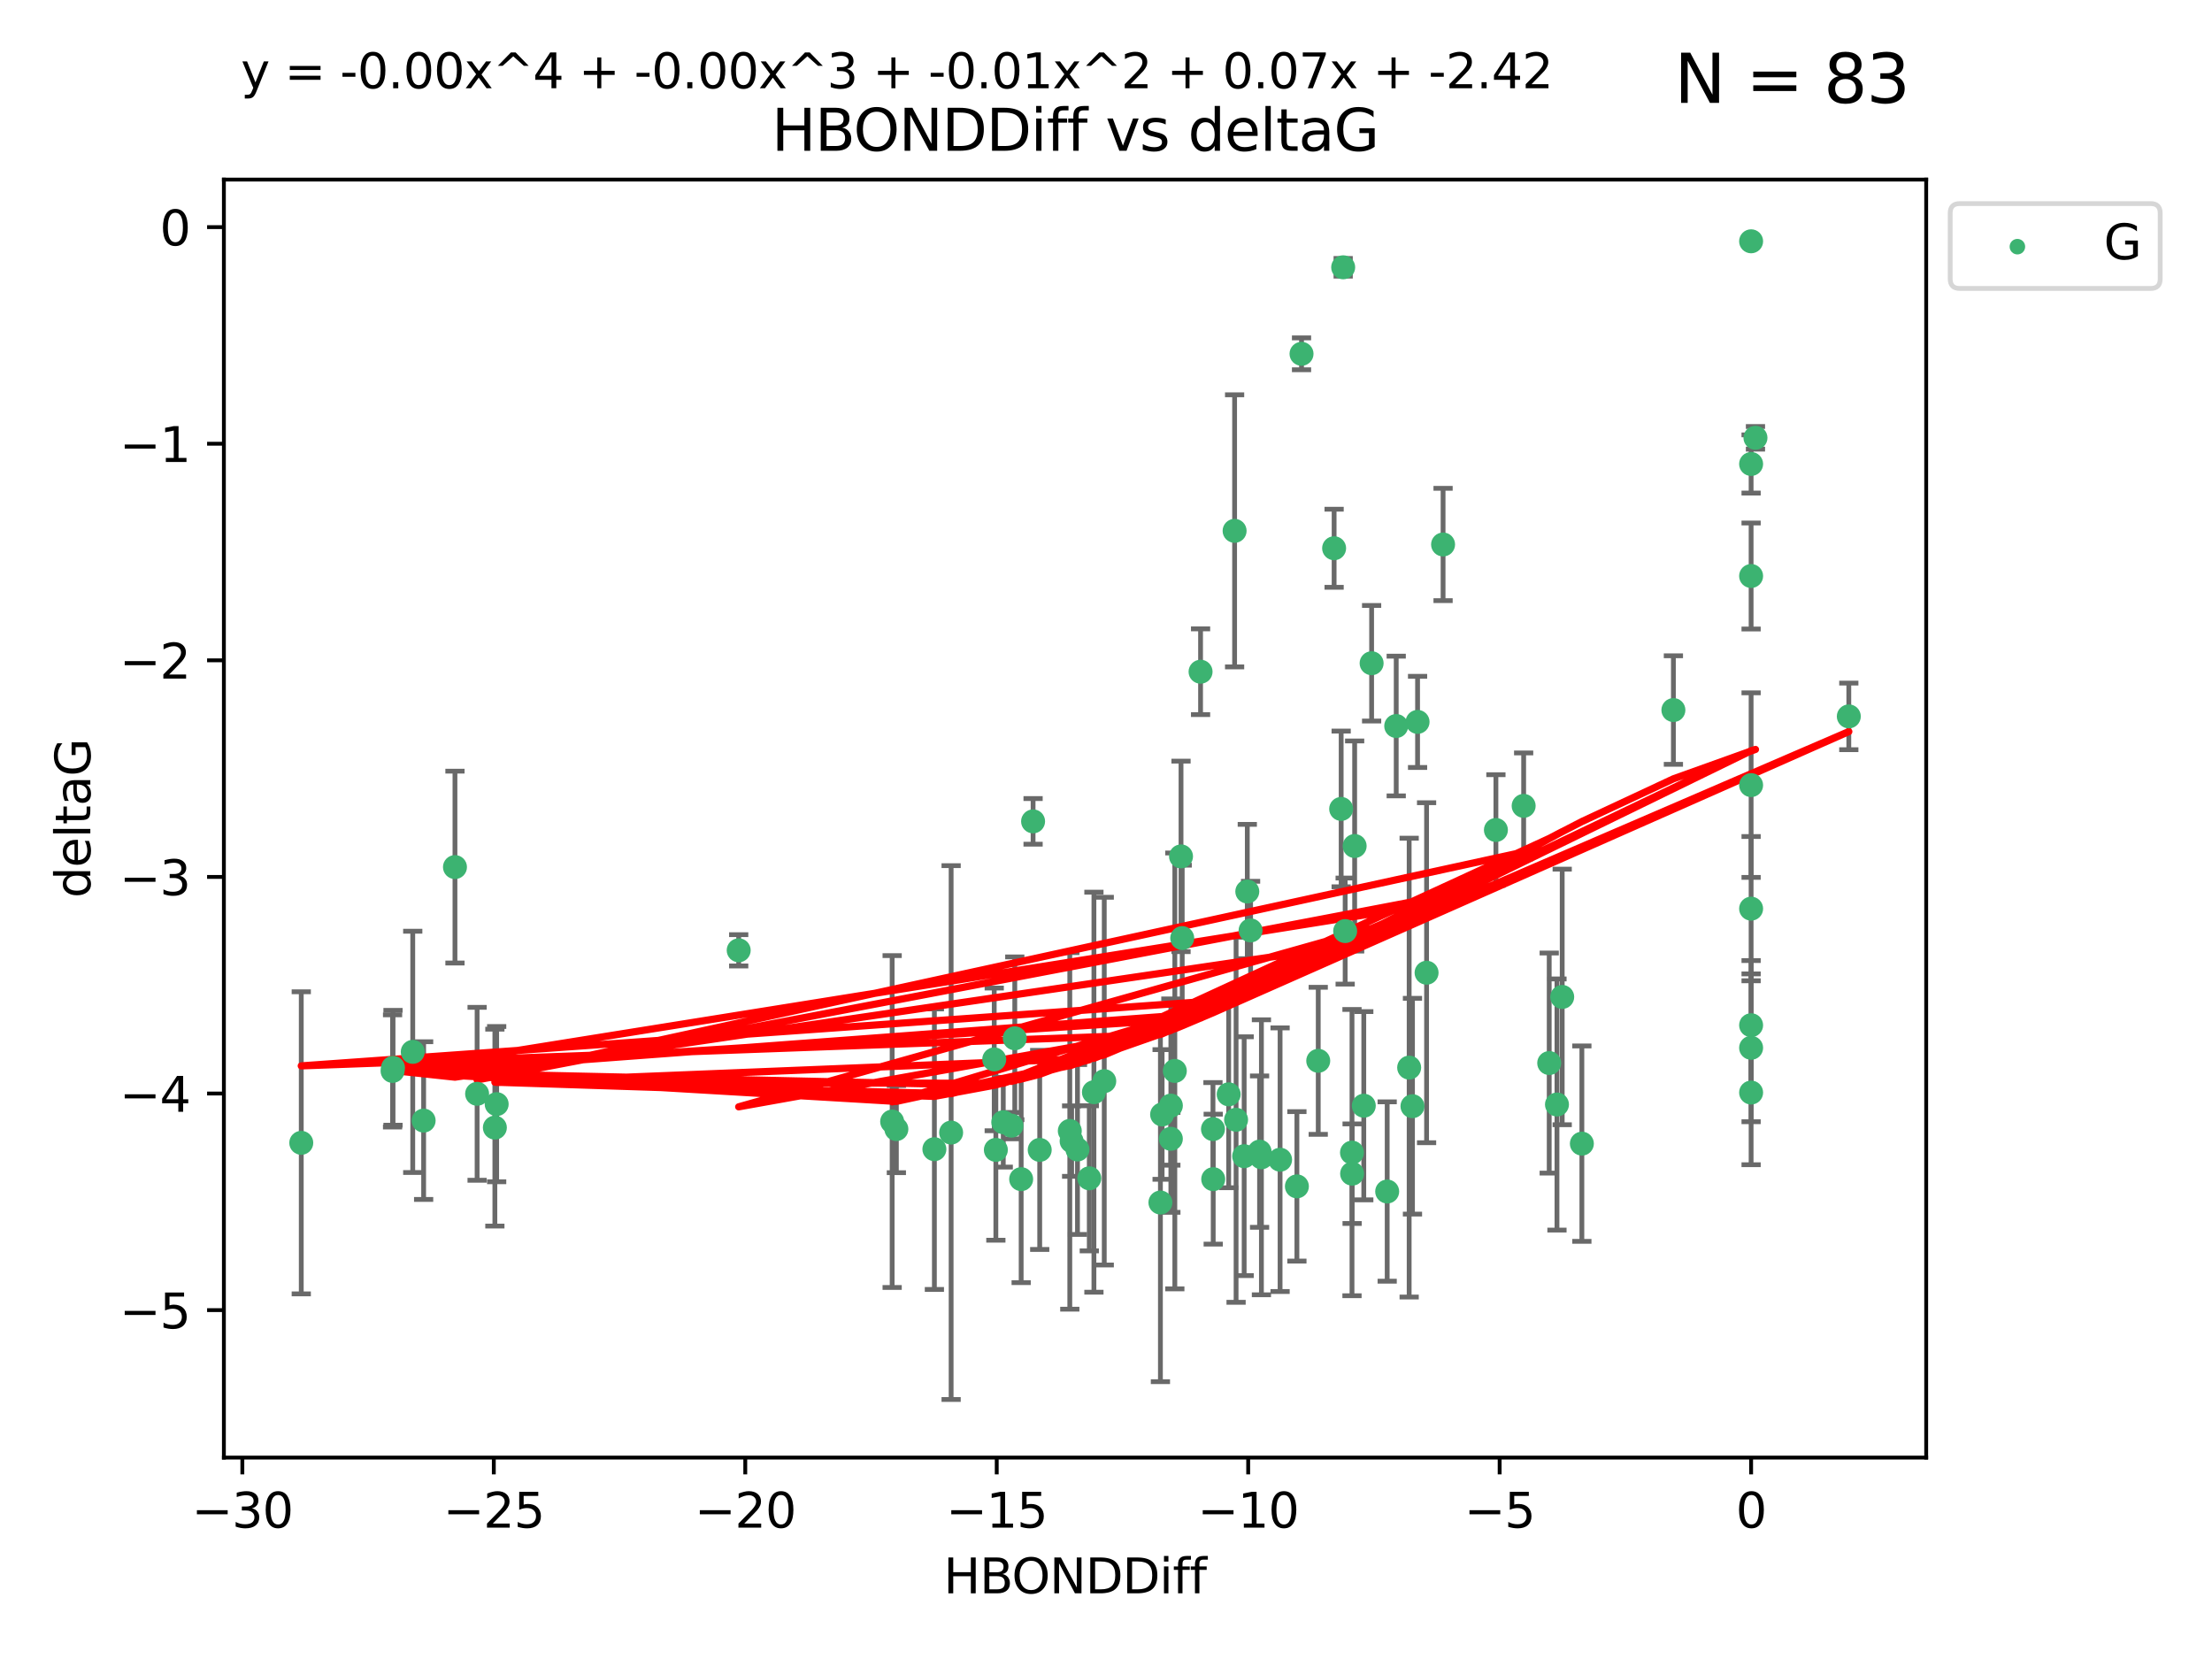 <?xml version="1.0" encoding="utf-8" standalone="no"?>
<!DOCTYPE svg PUBLIC "-//W3C//DTD SVG 1.1//EN"
  "http://www.w3.org/Graphics/SVG/1.1/DTD/svg11.dtd">
<svg xmlns:xlink="http://www.w3.org/1999/xlink" width="460.8pt" height="345.6pt" viewBox="0 0 460.8 345.6" xmlns="http://www.w3.org/2000/svg" version="1.1">
 <defs>
  <style type="text/css">*{stroke-linejoin: round; stroke-linecap: butt}</style>
 </defs>
 <g id="figure_1">
  <g id="patch_1">
   <path d="M 0 345.6 
L 460.8 345.6 
L 460.8 0 
L 0 0 
z
" style="fill: #ffffff"/>
  </g>
  <g id="axes_1">
   <g id="patch_2">
    <path d="M 46.64 303.64 
L 401.26 303.64 
L 401.26 37.411 
L 46.64 37.411 
z
" style="fill: #ffffff"/>
   </g>
   <g id="PathCollection_1">
    <defs>
     <path id="mfef6778334" d="M 0 1.118 
C 0.297 1.118 0.581 1 0.791 0.791 
C 1 0.581 1.118 0.297 1.118 0 
C 1.118 -0.297 1 -0.581 0.791 -0.791 
C 0.581 -1 0.297 -1.118 0 -1.118 
C -0.297 -1.118 -0.581 -1 -0.791 -0.791 
C -1 -0.581 -1.118 -0.297 -1.118 0 
C -1.118 0.297 -1 0.581 -0.791 0.791 
C -0.581 1 -0.297 1.118 0 1.118 
z
" style="stroke: #3cb371"/>
    </defs>
    <g clip-path="url(#p0c0f2fdd18)">
     <use xlink:href="#mfef6778334" x="212.727" y="245.636" style="fill: #3cb371; stroke: #3cb371"/>
     <use xlink:href="#mfef6778334" x="216.592" y="239.545" style="fill: #3cb371; stroke: #3cb371"/>
     <use xlink:href="#mfef6778334" x="260.521" y="193.822" style="fill: #3cb371; stroke: #3cb371"/>
     <use xlink:href="#mfef6778334" x="252.685" y="235.21" style="fill: #3cb371; stroke: #3cb371"/>
     <use xlink:href="#mfef6778334" x="85.983" y="219.121" style="fill: #3cb371; stroke: #3cb371"/>
     <use xlink:href="#mfef6778334" x="207.116" y="220.694" style="fill: #3cb371; stroke: #3cb371"/>
     <use xlink:href="#mfef6778334" x="226.919" y="245.465" style="fill: #3cb371; stroke: #3cb371"/>
     <use xlink:href="#mfef6778334" x="186.73" y="235.209" style="fill: #3cb371; stroke: #3cb371"/>
     <use xlink:href="#mfef6778334" x="88.251" y="233.438" style="fill: #3cb371; stroke: #3cb371"/>
     <use xlink:href="#mfef6778334" x="81.87" y="222.438" style="fill: #3cb371; stroke: #3cb371"/>
     <use xlink:href="#mfef6778334" x="94.778" y="180.628" style="fill: #3cb371; stroke: #3cb371"/>
     <use xlink:href="#mfef6778334" x="281.671" y="244.499" style="fill: #3cb371; stroke: #3cb371"/>
     <use xlink:href="#mfef6778334" x="207.456" y="239.542" style="fill: #3cb371; stroke: #3cb371"/>
     <use xlink:href="#mfef6778334" x="194.65" y="239.396" style="fill: #3cb371; stroke: #3cb371"/>
     <use xlink:href="#mfef6778334" x="103.09" y="234.902" style="fill: #3cb371; stroke: #3cb371"/>
     <use xlink:href="#mfef6778334" x="198.137" y="235.937" style="fill: #3cb371; stroke: #3cb371"/>
     <use xlink:href="#mfef6778334" x="230.037" y="225.218" style="fill: #3cb371; stroke: #3cb371"/>
     <use xlink:href="#mfef6778334" x="270.168" y="247.139" style="fill: #3cb371; stroke: #3cb371"/>
     <use xlink:href="#mfef6778334" x="224.458" y="239.458" style="fill: #3cb371; stroke: #3cb371"/>
     <use xlink:href="#mfef6778334" x="257.499" y="233.267" style="fill: #3cb371; stroke: #3cb371"/>
     <use xlink:href="#mfef6778334" x="262.393" y="239.905" style="fill: #3cb371; stroke: #3cb371"/>
     <use xlink:href="#mfef6778334" x="241.737" y="250.507" style="fill: #3cb371; stroke: #3cb371"/>
     <use xlink:href="#mfef6778334" x="62.759" y="238.074" style="fill: #3cb371; stroke: #3cb371"/>
     <use xlink:href="#mfef6778334" x="259.181" y="240.856" style="fill: #3cb371; stroke: #3cb371"/>
     <use xlink:href="#mfef6778334" x="208.999" y="233.778" style="fill: #3cb371; stroke: #3cb371"/>
     <use xlink:href="#mfef6778334" x="103.465" y="230.01" style="fill: #3cb371; stroke: #3cb371"/>
     <use xlink:href="#mfef6778334" x="227.884" y="227.525" style="fill: #3cb371; stroke: #3cb371"/>
     <use xlink:href="#mfef6778334" x="257.191" y="110.585" style="fill: #3cb371; stroke: #3cb371"/>
     <use xlink:href="#mfef6778334" x="288.976" y="248.215" style="fill: #3cb371; stroke: #3cb371"/>
     <use xlink:href="#mfef6778334" x="210.703" y="234.491" style="fill: #3cb371; stroke: #3cb371"/>
     <use xlink:href="#mfef6778334" x="243.913" y="230.321" style="fill: #3cb371; stroke: #3cb371"/>
     <use xlink:href="#mfef6778334" x="222.859" y="235.588" style="fill: #3cb371; stroke: #3cb371"/>
     <use xlink:href="#mfef6778334" x="262.778" y="241.086" style="fill: #3cb371; stroke: #3cb371"/>
     <use xlink:href="#mfef6778334" x="185.851" y="233.64" style="fill: #3cb371; stroke: #3cb371"/>
     <use xlink:href="#mfef6778334" x="223.24" y="237.715" style="fill: #3cb371; stroke: #3cb371"/>
     <use xlink:href="#mfef6778334" x="255.956" y="227.969" style="fill: #3cb371; stroke: #3cb371"/>
     <use xlink:href="#mfef6778334" x="246.277" y="195.418" style="fill: #3cb371; stroke: #3cb371"/>
     <use xlink:href="#mfef6778334" x="252.735" y="245.638" style="fill: #3cb371; stroke: #3cb371"/>
     <use xlink:href="#mfef6778334" x="385.141" y="149.237" style="fill: #3cb371; stroke: #3cb371"/>
     <use xlink:href="#mfef6778334" x="280.223" y="193.962" style="fill: #3cb371; stroke: #3cb371"/>
     <use xlink:href="#mfef6778334" x="266.665" y="241.588" style="fill: #3cb371; stroke: #3cb371"/>
     <use xlink:href="#mfef6778334" x="242.09" y="232.165" style="fill: #3cb371; stroke: #3cb371"/>
     <use xlink:href="#mfef6778334" x="281.646" y="240.11" style="fill: #3cb371; stroke: #3cb371"/>
     <use xlink:href="#mfef6778334" x="284.101" y="230.339" style="fill: #3cb371; stroke: #3cb371"/>
     <use xlink:href="#mfef6778334" x="243.909" y="237.234" style="fill: #3cb371; stroke: #3cb371"/>
     <use xlink:href="#mfef6778334" x="282.198" y="176.241" style="fill: #3cb371; stroke: #3cb371"/>
     <use xlink:href="#mfef6778334" x="274.613" y="220.986" style="fill: #3cb371; stroke: #3cb371"/>
     <use xlink:href="#mfef6778334" x="271.132" y="73.708" style="fill: #3cb371; stroke: #3cb371"/>
     <use xlink:href="#mfef6778334" x="211.397" y="216.298" style="fill: #3cb371; stroke: #3cb371"/>
     <use xlink:href="#mfef6778334" x="297.182" y="202.635" style="fill: #3cb371; stroke: #3cb371"/>
     <use xlink:href="#mfef6778334" x="81.78" y="223.095" style="fill: #3cb371; stroke: #3cb371"/>
     <use xlink:href="#mfef6778334" x="250.1" y="139.931" style="fill: #3cb371; stroke: #3cb371"/>
     <use xlink:href="#mfef6778334" x="277.921" y="114.208" style="fill: #3cb371; stroke: #3cb371"/>
     <use xlink:href="#mfef6778334" x="300.619" y="113.426" style="fill: #3cb371; stroke: #3cb371"/>
     <use xlink:href="#mfef6778334" x="99.391" y="227.86" style="fill: #3cb371; stroke: #3cb371"/>
     <use xlink:href="#mfef6778334" x="317.404" y="167.877" style="fill: #3cb371; stroke: #3cb371"/>
     <use xlink:href="#mfef6778334" x="246.028" y="178.402" style="fill: #3cb371; stroke: #3cb371"/>
     <use xlink:href="#mfef6778334" x="244.738" y="223.093" style="fill: #3cb371; stroke: #3cb371"/>
     <use xlink:href="#mfef6778334" x="153.884" y="197.967" style="fill: #3cb371; stroke: #3cb371"/>
     <use xlink:href="#mfef6778334" x="290.858" y="151.245" style="fill: #3cb371; stroke: #3cb371"/>
     <use xlink:href="#mfef6778334" x="311.626" y="172.901" style="fill: #3cb371; stroke: #3cb371"/>
     <use xlink:href="#mfef6778334" x="295.306" y="150.385" style="fill: #3cb371; stroke: #3cb371"/>
     <use xlink:href="#mfef6778334" x="325.435" y="207.68" style="fill: #3cb371; stroke: #3cb371"/>
     <use xlink:href="#mfef6778334" x="324.345" y="230.088" style="fill: #3cb371; stroke: #3cb371"/>
     <use xlink:href="#mfef6778334" x="293.554" y="222.403" style="fill: #3cb371; stroke: #3cb371"/>
     <use xlink:href="#mfef6778334" x="364.788" y="227.599" style="fill: #3cb371; stroke: #3cb371"/>
     <use xlink:href="#mfef6778334" x="364.788" y="189.289" style="fill: #3cb371; stroke: #3cb371"/>
     <use xlink:href="#mfef6778334" x="279.809" y="55.682" style="fill: #3cb371; stroke: #3cb371"/>
     <use xlink:href="#mfef6778334" x="285.733" y="138.164" style="fill: #3cb371; stroke: #3cb371"/>
     <use xlink:href="#mfef6778334" x="364.788" y="213.569" style="fill: #3cb371; stroke: #3cb371"/>
     <use xlink:href="#mfef6778334" x="364.788" y="119.992" style="fill: #3cb371; stroke: #3cb371"/>
     <use xlink:href="#mfef6778334" x="364.788" y="50.266" style="fill: #3cb371; stroke: #3cb371"/>
     <use xlink:href="#mfef6778334" x="294.244" y="230.443" style="fill: #3cb371; stroke: #3cb371"/>
     <use xlink:href="#mfef6778334" x="259.835" y="185.719" style="fill: #3cb371; stroke: #3cb371"/>
     <use xlink:href="#mfef6778334" x="215.21" y="171.107" style="fill: #3cb371; stroke: #3cb371"/>
     <use xlink:href="#mfef6778334" x="322.729" y="221.454" style="fill: #3cb371; stroke: #3cb371"/>
     <use xlink:href="#mfef6778334" x="329.532" y="238.241" style="fill: #3cb371; stroke: #3cb371"/>
     <use xlink:href="#mfef6778334" x="348.6" y="147.918" style="fill: #3cb371; stroke: #3cb371"/>
     <use xlink:href="#mfef6778334" x="365.695" y="91.203" style="fill: #3cb371; stroke: #3cb371"/>
     <use xlink:href="#mfef6778334" x="364.788" y="218.278" style="fill: #3cb371; stroke: #3cb371"/>
     <use xlink:href="#mfef6778334" x="364.788" y="163.553" style="fill: #3cb371; stroke: #3cb371"/>
     <use xlink:href="#mfef6778334" x="364.788" y="96.654" style="fill: #3cb371; stroke: #3cb371"/>
     <use xlink:href="#mfef6778334" x="279.389" y="168.513" style="fill: #3cb371; stroke: #3cb371"/>
    </g>
   </g>
   <g id="matplotlib.axis_1">
    <g id="xtick_1">
     <g id="line2d_1">
      <defs>
       <path id="mbc3b35732b" d="M 0 0 
L 0 3.5 
" style="stroke: #000000; stroke-width: 0.8"/>
      </defs>
      <g>
       <use xlink:href="#mbc3b35732b" x="50.486" y="303.64" style="stroke: #000000; stroke-width: 0.8"/>
      </g>
     </g>
     <g id="text_1">
      <!-- −30 -->
      <g transform="translate(39.933 318.238)scale(0.1 -0.1)">
       <defs>
        <path id="DejaVuSans-2212" d="M 678 2272 
L 4684 2272 
L 4684 1741 
L 678 1741 
L 678 2272 
z
" transform="scale(0.016)"/>
        <path id="DejaVuSans-33" d="M 2597 2516 
Q 3050 2419 3304 2112 
Q 3559 1806 3559 1356 
Q 3559 666 3084 287 
Q 2609 -91 1734 -91 
Q 1441 -91 1130 -33 
Q 819 25 488 141 
L 488 750 
Q 750 597 1062 519 
Q 1375 441 1716 441 
Q 2309 441 2620 675 
Q 2931 909 2931 1356 
Q 2931 1769 2642 2001 
Q 2353 2234 1838 2234 
L 1294 2234 
L 1294 2753 
L 1863 2753 
Q 2328 2753 2575 2939 
Q 2822 3125 2822 3475 
Q 2822 3834 2567 4026 
Q 2313 4219 1838 4219 
Q 1578 4219 1281 4162 
Q 984 4106 628 3988 
L 628 4550 
Q 988 4650 1302 4700 
Q 1616 4750 1894 4750 
Q 2613 4750 3031 4423 
Q 3450 4097 3450 3541 
Q 3450 3153 3228 2886 
Q 3006 2619 2597 2516 
z
" transform="scale(0.016)"/>
        <path id="DejaVuSans-30" d="M 2034 4250 
Q 1547 4250 1301 3770 
Q 1056 3291 1056 2328 
Q 1056 1369 1301 889 
Q 1547 409 2034 409 
Q 2525 409 2770 889 
Q 3016 1369 3016 2328 
Q 3016 3291 2770 3770 
Q 2525 4250 2034 4250 
z
M 2034 4750 
Q 2819 4750 3233 4129 
Q 3647 3509 3647 2328 
Q 3647 1150 3233 529 
Q 2819 -91 2034 -91 
Q 1250 -91 836 529 
Q 422 1150 422 2328 
Q 422 3509 836 4129 
Q 1250 4750 2034 4750 
z
" transform="scale(0.016)"/>
       </defs>
       <use xlink:href="#DejaVuSans-2212"/>
       <use xlink:href="#DejaVuSans-33" x="83.789"/>
       <use xlink:href="#DejaVuSans-30" x="147.412"/>
      </g>
     </g>
    </g>
    <g id="xtick_2">
     <g id="line2d_2">
      <g>
       <use xlink:href="#mbc3b35732b" x="102.869" y="303.64" style="stroke: #000000; stroke-width: 0.8"/>
      </g>
     </g>
     <g id="text_2">
      <!-- −25 -->
      <g transform="translate(92.317 318.238)scale(0.1 -0.1)">
       <defs>
        <path id="DejaVuSans-32" d="M 1228 531 
L 3431 531 
L 3431 0 
L 469 0 
L 469 531 
Q 828 903 1448 1529 
Q 2069 2156 2228 2338 
Q 2531 2678 2651 2914 
Q 2772 3150 2772 3378 
Q 2772 3750 2511 3984 
Q 2250 4219 1831 4219 
Q 1534 4219 1204 4116 
Q 875 4013 500 3803 
L 500 4441 
Q 881 4594 1212 4672 
Q 1544 4750 1819 4750 
Q 2544 4750 2975 4387 
Q 3406 4025 3406 3419 
Q 3406 3131 3298 2873 
Q 3191 2616 2906 2266 
Q 2828 2175 2409 1742 
Q 1991 1309 1228 531 
z
" transform="scale(0.016)"/>
        <path id="DejaVuSans-35" d="M 691 4666 
L 3169 4666 
L 3169 4134 
L 1269 4134 
L 1269 2991 
Q 1406 3038 1543 3061 
Q 1681 3084 1819 3084 
Q 2600 3084 3056 2656 
Q 3513 2228 3513 1497 
Q 3513 744 3044 326 
Q 2575 -91 1722 -91 
Q 1428 -91 1123 -41 
Q 819 9 494 109 
L 494 744 
Q 775 591 1075 516 
Q 1375 441 1709 441 
Q 2250 441 2565 725 
Q 2881 1009 2881 1497 
Q 2881 1984 2565 2268 
Q 2250 2553 1709 2553 
Q 1456 2553 1204 2497 
Q 953 2441 691 2322 
L 691 4666 
z
" transform="scale(0.016)"/>
       </defs>
       <use xlink:href="#DejaVuSans-2212"/>
       <use xlink:href="#DejaVuSans-32" x="83.789"/>
       <use xlink:href="#DejaVuSans-35" x="147.412"/>
      </g>
     </g>
    </g>
    <g id="xtick_3">
     <g id="line2d_3">
      <g>
       <use xlink:href="#mbc3b35732b" x="155.253" y="303.64" style="stroke: #000000; stroke-width: 0.8"/>
      </g>
     </g>
     <g id="text_3">
      <!-- −20 -->
      <g transform="translate(144.701 318.238)scale(0.1 -0.1)">
       <use xlink:href="#DejaVuSans-2212"/>
       <use xlink:href="#DejaVuSans-32" x="83.789"/>
       <use xlink:href="#DejaVuSans-30" x="147.412"/>
      </g>
     </g>
    </g>
    <g id="xtick_4">
     <g id="line2d_4">
      <g>
       <use xlink:href="#mbc3b35732b" x="207.637" y="303.64" style="stroke: #000000; stroke-width: 0.8"/>
      </g>
     </g>
     <g id="text_4">
      <!-- −15 -->
      <g transform="translate(197.084 318.238)scale(0.1 -0.1)">
       <defs>
        <path id="DejaVuSans-31" d="M 794 531 
L 1825 531 
L 1825 4091 
L 703 3866 
L 703 4441 
L 1819 4666 
L 2450 4666 
L 2450 531 
L 3481 531 
L 3481 0 
L 794 0 
L 794 531 
z
" transform="scale(0.016)"/>
       </defs>
       <use xlink:href="#DejaVuSans-2212"/>
       <use xlink:href="#DejaVuSans-31" x="83.789"/>
       <use xlink:href="#DejaVuSans-35" x="147.412"/>
      </g>
     </g>
    </g>
    <g id="xtick_5">
     <g id="line2d_5">
      <g>
       <use xlink:href="#mbc3b35732b" x="260.02" y="303.64" style="stroke: #000000; stroke-width: 0.8"/>
      </g>
     </g>
     <g id="text_5">
      <!-- −10 -->
      <g transform="translate(249.468 318.238)scale(0.1 -0.1)">
       <use xlink:href="#DejaVuSans-2212"/>
       <use xlink:href="#DejaVuSans-31" x="83.789"/>
       <use xlink:href="#DejaVuSans-30" x="147.412"/>
      </g>
     </g>
    </g>
    <g id="xtick_6">
     <g id="line2d_6">
      <g>
       <use xlink:href="#mbc3b35732b" x="312.404" y="303.64" style="stroke: #000000; stroke-width: 0.8"/>
      </g>
     </g>
     <g id="text_6">
      <!-- −5 -->
      <g transform="translate(305.033 318.238)scale(0.1 -0.1)">
       <use xlink:href="#DejaVuSans-2212"/>
       <use xlink:href="#DejaVuSans-35" x="83.789"/>
      </g>
     </g>
    </g>
    <g id="xtick_7">
     <g id="line2d_7">
      <g>
       <use xlink:href="#mbc3b35732b" x="364.788" y="303.64" style="stroke: #000000; stroke-width: 0.8"/>
      </g>
     </g>
     <g id="text_7">
      <!-- 0 -->
      <g transform="translate(361.606 318.238)scale(0.1 -0.1)">
       <use xlink:href="#DejaVuSans-30"/>
      </g>
     </g>
    </g>
    <g id="text_8">
     <!-- HBONDDiff -->
     <g transform="translate(196.561 331.917)scale(0.1 -0.1)">
      <defs>
       <path id="DejaVuSans-48" d="M 628 4666 
L 1259 4666 
L 1259 2753 
L 3553 2753 
L 3553 4666 
L 4184 4666 
L 4184 0 
L 3553 0 
L 3553 2222 
L 1259 2222 
L 1259 0 
L 628 0 
L 628 4666 
z
" transform="scale(0.016)"/>
       <path id="DejaVuSans-42" d="M 1259 2228 
L 1259 519 
L 2272 519 
Q 2781 519 3026 730 
Q 3272 941 3272 1375 
Q 3272 1813 3026 2020 
Q 2781 2228 2272 2228 
L 1259 2228 
z
M 1259 4147 
L 1259 2741 
L 2194 2741 
Q 2656 2741 2882 2914 
Q 3109 3088 3109 3444 
Q 3109 3797 2882 3972 
Q 2656 4147 2194 4147 
L 1259 4147 
z
M 628 4666 
L 2241 4666 
Q 2963 4666 3353 4366 
Q 3744 4066 3744 3513 
Q 3744 3084 3544 2831 
Q 3344 2578 2956 2516 
Q 3422 2416 3680 2098 
Q 3938 1781 3938 1306 
Q 3938 681 3513 340 
Q 3088 0 2303 0 
L 628 0 
L 628 4666 
z
" transform="scale(0.016)"/>
       <path id="DejaVuSans-4f" d="M 2522 4238 
Q 1834 4238 1429 3725 
Q 1025 3213 1025 2328 
Q 1025 1447 1429 934 
Q 1834 422 2522 422 
Q 3209 422 3611 934 
Q 4013 1447 4013 2328 
Q 4013 3213 3611 3725 
Q 3209 4238 2522 4238 
z
M 2522 4750 
Q 3503 4750 4090 4092 
Q 4678 3434 4678 2328 
Q 4678 1225 4090 567 
Q 3503 -91 2522 -91 
Q 1538 -91 948 565 
Q 359 1222 359 2328 
Q 359 3434 948 4092 
Q 1538 4750 2522 4750 
z
" transform="scale(0.016)"/>
       <path id="DejaVuSans-4e" d="M 628 4666 
L 1478 4666 
L 3547 763 
L 3547 4666 
L 4159 4666 
L 4159 0 
L 3309 0 
L 1241 3903 
L 1241 0 
L 628 0 
L 628 4666 
z
" transform="scale(0.016)"/>
       <path id="DejaVuSans-44" d="M 1259 4147 
L 1259 519 
L 2022 519 
Q 2988 519 3436 956 
Q 3884 1394 3884 2338 
Q 3884 3275 3436 3711 
Q 2988 4147 2022 4147 
L 1259 4147 
z
M 628 4666 
L 1925 4666 
Q 3281 4666 3915 4102 
Q 4550 3538 4550 2338 
Q 4550 1131 3912 565 
Q 3275 0 1925 0 
L 628 0 
L 628 4666 
z
" transform="scale(0.016)"/>
       <path id="DejaVuSans-69" d="M 603 3500 
L 1178 3500 
L 1178 0 
L 603 0 
L 603 3500 
z
M 603 4863 
L 1178 4863 
L 1178 4134 
L 603 4134 
L 603 4863 
z
" transform="scale(0.016)"/>
       <path id="DejaVuSans-66" d="M 2375 4863 
L 2375 4384 
L 1825 4384 
Q 1516 4384 1395 4259 
Q 1275 4134 1275 3809 
L 1275 3500 
L 2222 3500 
L 2222 3053 
L 1275 3053 
L 1275 0 
L 697 0 
L 697 3053 
L 147 3053 
L 147 3500 
L 697 3500 
L 697 3744 
Q 697 4328 969 4595 
Q 1241 4863 1831 4863 
L 2375 4863 
z
" transform="scale(0.016)"/>
      </defs>
      <use xlink:href="#DejaVuSans-48"/>
      <use xlink:href="#DejaVuSans-42" x="75.195"/>
      <use xlink:href="#DejaVuSans-4f" x="142.049"/>
      <use xlink:href="#DejaVuSans-4e" x="220.76"/>
      <use xlink:href="#DejaVuSans-44" x="295.564"/>
      <use xlink:href="#DejaVuSans-44" x="372.566"/>
      <use xlink:href="#DejaVuSans-69" x="449.568"/>
      <use xlink:href="#DejaVuSans-66" x="477.352"/>
      <use xlink:href="#DejaVuSans-66" x="512.557"/>
     </g>
    </g>
   </g>
   <g id="matplotlib.axis_2">
    <g id="ytick_1">
     <g id="line2d_8">
      <defs>
       <path id="mf5636eb8ef" d="M 0 0 
L -3.5 0 
" style="stroke: #000000; stroke-width: 0.8"/>
      </defs>
      <g>
       <use xlink:href="#mf5636eb8ef" x="46.64" y="272.918" style="stroke: #000000; stroke-width: 0.8"/>
      </g>
     </g>
     <g id="text_9">
      <!-- −5 -->
      <g transform="translate(24.898 276.717)scale(0.1 -0.1)">
       <use xlink:href="#DejaVuSans-2212"/>
       <use xlink:href="#DejaVuSans-35" x="83.789"/>
      </g>
     </g>
    </g>
    <g id="ytick_2">
     <g id="line2d_9">
      <g>
       <use xlink:href="#mf5636eb8ef" x="46.64" y="227.798" style="stroke: #000000; stroke-width: 0.8"/>
      </g>
     </g>
     <g id="text_10">
      <!-- −4 -->
      <g transform="translate(24.898 231.598)scale(0.1 -0.1)">
       <defs>
        <path id="DejaVuSans-34" d="M 2419 4116 
L 825 1625 
L 2419 1625 
L 2419 4116 
z
M 2253 4666 
L 3047 4666 
L 3047 1625 
L 3713 1625 
L 3713 1100 
L 3047 1100 
L 3047 0 
L 2419 0 
L 2419 1100 
L 313 1100 
L 313 1709 
L 2253 4666 
z
" transform="scale(0.016)"/>
       </defs>
       <use xlink:href="#DejaVuSans-2212"/>
       <use xlink:href="#DejaVuSans-34" x="83.789"/>
      </g>
     </g>
    </g>
    <g id="ytick_3">
     <g id="line2d_10">
      <g>
       <use xlink:href="#mf5636eb8ef" x="46.64" y="182.678" style="stroke: #000000; stroke-width: 0.8"/>
      </g>
     </g>
     <g id="text_11">
      <!-- −3 -->
      <g transform="translate(24.898 186.478)scale(0.1 -0.1)">
       <use xlink:href="#DejaVuSans-2212"/>
       <use xlink:href="#DejaVuSans-33" x="83.789"/>
      </g>
     </g>
    </g>
    <g id="ytick_4">
     <g id="line2d_11">
      <g>
       <use xlink:href="#mf5636eb8ef" x="46.64" y="137.559" style="stroke: #000000; stroke-width: 0.8"/>
      </g>
     </g>
     <g id="text_12">
      <!-- −2 -->
      <g transform="translate(24.898 141.358)scale(0.1 -0.1)">
       <use xlink:href="#DejaVuSans-2212"/>
       <use xlink:href="#DejaVuSans-32" x="83.789"/>
      </g>
     </g>
    </g>
    <g id="ytick_5">
     <g id="line2d_12">
      <g>
       <use xlink:href="#mf5636eb8ef" x="46.64" y="92.439" style="stroke: #000000; stroke-width: 0.8"/>
      </g>
     </g>
     <g id="text_13">
      <!-- −1 -->
      <g transform="translate(24.898 96.238)scale(0.1 -0.1)">
       <use xlink:href="#DejaVuSans-2212"/>
       <use xlink:href="#DejaVuSans-31" x="83.789"/>
      </g>
     </g>
    </g>
    <g id="ytick_6">
     <g id="line2d_13">
      <g>
       <use xlink:href="#mf5636eb8ef" x="46.64" y="47.319" style="stroke: #000000; stroke-width: 0.8"/>
      </g>
     </g>
     <g id="text_14">
      <!-- 0 -->
      <g transform="translate(33.278 51.118)scale(0.1 -0.1)">
       <use xlink:href="#DejaVuSans-30"/>
      </g>
     </g>
    </g>
    <g id="text_15">
     <!-- deltaG -->
     <g transform="translate(18.818 187.064)rotate(-90)scale(0.1 -0.1)">
      <defs>
       <path id="DejaVuSans-64" d="M 2906 2969 
L 2906 4863 
L 3481 4863 
L 3481 0 
L 2906 0 
L 2906 525 
Q 2725 213 2448 61 
Q 2172 -91 1784 -91 
Q 1150 -91 751 415 
Q 353 922 353 1747 
Q 353 2572 751 3078 
Q 1150 3584 1784 3584 
Q 2172 3584 2448 3432 
Q 2725 3281 2906 2969 
z
M 947 1747 
Q 947 1113 1208 752 
Q 1469 391 1925 391 
Q 2381 391 2643 752 
Q 2906 1113 2906 1747 
Q 2906 2381 2643 2742 
Q 2381 3103 1925 3103 
Q 1469 3103 1208 2742 
Q 947 2381 947 1747 
z
" transform="scale(0.016)"/>
       <path id="DejaVuSans-65" d="M 3597 1894 
L 3597 1613 
L 953 1613 
Q 991 1019 1311 708 
Q 1631 397 2203 397 
Q 2534 397 2845 478 
Q 3156 559 3463 722 
L 3463 178 
Q 3153 47 2828 -22 
Q 2503 -91 2169 -91 
Q 1331 -91 842 396 
Q 353 884 353 1716 
Q 353 2575 817 3079 
Q 1281 3584 2069 3584 
Q 2775 3584 3186 3129 
Q 3597 2675 3597 1894 
z
M 3022 2063 
Q 3016 2534 2758 2815 
Q 2500 3097 2075 3097 
Q 1594 3097 1305 2825 
Q 1016 2553 972 2059 
L 3022 2063 
z
" transform="scale(0.016)"/>
       <path id="DejaVuSans-6c" d="M 603 4863 
L 1178 4863 
L 1178 0 
L 603 0 
L 603 4863 
z
" transform="scale(0.016)"/>
       <path id="DejaVuSans-74" d="M 1172 4494 
L 1172 3500 
L 2356 3500 
L 2356 3053 
L 1172 3053 
L 1172 1153 
Q 1172 725 1289 603 
Q 1406 481 1766 481 
L 2356 481 
L 2356 0 
L 1766 0 
Q 1100 0 847 248 
Q 594 497 594 1153 
L 594 3053 
L 172 3053 
L 172 3500 
L 594 3500 
L 594 4494 
L 1172 4494 
z
" transform="scale(0.016)"/>
       <path id="DejaVuSans-61" d="M 2194 1759 
Q 1497 1759 1228 1600 
Q 959 1441 959 1056 
Q 959 750 1161 570 
Q 1363 391 1709 391 
Q 2188 391 2477 730 
Q 2766 1069 2766 1631 
L 2766 1759 
L 2194 1759 
z
M 3341 1997 
L 3341 0 
L 2766 0 
L 2766 531 
Q 2569 213 2275 61 
Q 1981 -91 1556 -91 
Q 1019 -91 701 211 
Q 384 513 384 1019 
Q 384 1609 779 1909 
Q 1175 2209 1959 2209 
L 2766 2209 
L 2766 2266 
Q 2766 2663 2505 2880 
Q 2244 3097 1772 3097 
Q 1472 3097 1187 3025 
Q 903 2953 641 2809 
L 641 3341 
Q 956 3463 1253 3523 
Q 1550 3584 1831 3584 
Q 2591 3584 2966 3190 
Q 3341 2797 3341 1997 
z
" transform="scale(0.016)"/>
       <path id="DejaVuSans-47" d="M 3809 666 
L 3809 1919 
L 2778 1919 
L 2778 2438 
L 4434 2438 
L 4434 434 
Q 4069 175 3628 42 
Q 3188 -91 2688 -91 
Q 1594 -91 976 548 
Q 359 1188 359 2328 
Q 359 3472 976 4111 
Q 1594 4750 2688 4750 
Q 3144 4750 3555 4637 
Q 3966 4525 4313 4306 
L 4313 3634 
Q 3963 3931 3569 4081 
Q 3175 4231 2741 4231 
Q 1884 4231 1454 3753 
Q 1025 3275 1025 2328 
Q 1025 1384 1454 906 
Q 1884 428 2741 428 
Q 3075 428 3337 486 
Q 3600 544 3809 666 
z
" transform="scale(0.016)"/>
      </defs>
      <use xlink:href="#DejaVuSans-64"/>
      <use xlink:href="#DejaVuSans-65" x="63.477"/>
      <use xlink:href="#DejaVuSans-6c" x="125"/>
      <use xlink:href="#DejaVuSans-74" x="152.783"/>
      <use xlink:href="#DejaVuSans-61" x="191.992"/>
      <use xlink:href="#DejaVuSans-47" x="253.271"/>
     </g>
    </g>
   </g>
   <g id="LineCollection_1">
    <path d="M 212.727 267.198 
L 212.727 224.073 
" clip-path="url(#p0c0f2fdd18)" style="fill: none; stroke: #696969"/>
    <path d="M 216.592 260.283 
L 216.592 218.806 
" clip-path="url(#p0c0f2fdd18)" style="fill: none; stroke: #696969"/>
    <path d="M 260.521 204.051 
L 260.521 183.593 
" clip-path="url(#p0c0f2fdd18)" style="fill: none; stroke: #696969"/>
    <path d="M 252.685 244.896 
L 252.685 225.523 
" clip-path="url(#p0c0f2fdd18)" style="fill: none; stroke: #696969"/>
    <path d="M 85.983 244.252 
L 85.983 193.99 
" clip-path="url(#p0c0f2fdd18)" style="fill: none; stroke: #696969"/>
    <path d="M 207.116 235.555 
L 207.116 205.832 
" clip-path="url(#p0c0f2fdd18)" style="fill: none; stroke: #696969"/>
    <path d="M 226.919 260.581 
L 226.919 230.349 
" clip-path="url(#p0c0f2fdd18)" style="fill: none; stroke: #696969"/>
    <path d="M 186.73 244.293 
L 186.73 226.126 
" clip-path="url(#p0c0f2fdd18)" style="fill: none; stroke: #696969"/>
    <path d="M 88.251 249.866 
L 88.251 217.01 
" clip-path="url(#p0c0f2fdd18)" style="fill: none; stroke: #696969"/>
    <path d="M 81.87 234.399 
L 81.87 210.477 
" clip-path="url(#p0c0f2fdd18)" style="fill: none; stroke: #696969"/>
    <path d="M 94.778 200.612 
L 94.778 160.644 
" clip-path="url(#p0c0f2fdd18)" style="fill: none; stroke: #696969"/>
    <path d="M 281.671 254.873 
L 281.671 234.125 
" clip-path="url(#p0c0f2fdd18)" style="fill: none; stroke: #696969"/>
    <path d="M 207.456 258.359 
L 207.456 220.725 
" clip-path="url(#p0c0f2fdd18)" style="fill: none; stroke: #696969"/>
    <path d="M 194.65 268.614 
L 194.65 210.178 
" clip-path="url(#p0c0f2fdd18)" style="fill: none; stroke: #696969"/>
    <path d="M 103.09 255.409 
L 103.09 214.396 
" clip-path="url(#p0c0f2fdd18)" style="fill: none; stroke: #696969"/>
    <path d="M 198.137 291.539 
L 198.137 180.336 
" clip-path="url(#p0c0f2fdd18)" style="fill: none; stroke: #696969"/>
    <path d="M 230.037 263.519 
L 230.037 186.917 
" clip-path="url(#p0c0f2fdd18)" style="fill: none; stroke: #696969"/>
    <path d="M 270.168 262.704 
L 270.168 231.574 
" clip-path="url(#p0c0f2fdd18)" style="fill: none; stroke: #696969"/>
    <path d="M 224.458 257.155 
L 224.458 221.76 
" clip-path="url(#p0c0f2fdd18)" style="fill: none; stroke: #696969"/>
    <path d="M 257.499 271.293 
L 257.499 195.242 
" clip-path="url(#p0c0f2fdd18)" style="fill: none; stroke: #696969"/>
    <path d="M 262.393 255.67 
L 262.393 224.14 
" clip-path="url(#p0c0f2fdd18)" style="fill: none; stroke: #696969"/>
    <path d="M 241.737 287.827 
L 241.737 213.187 
" clip-path="url(#p0c0f2fdd18)" style="fill: none; stroke: #696969"/>
    <path d="M 62.759 269.539 
L 62.759 206.608 
" clip-path="url(#p0c0f2fdd18)" style="fill: none; stroke: #696969"/>
    <path d="M 259.181 265.736 
L 259.181 215.976 
" clip-path="url(#p0c0f2fdd18)" style="fill: none; stroke: #696969"/>
    <path d="M 208.999 243.123 
L 208.999 224.432 
" clip-path="url(#p0c0f2fdd18)" style="fill: none; stroke: #696969"/>
    <path d="M 103.465 246.181 
L 103.465 213.838 
" clip-path="url(#p0c0f2fdd18)" style="fill: none; stroke: #696969"/>
    <path d="M 227.884 269.191 
L 227.884 185.858 
" clip-path="url(#p0c0f2fdd18)" style="fill: none; stroke: #696969"/>
    <path d="M 257.191 138.926 
L 257.191 82.244 
" clip-path="url(#p0c0f2fdd18)" style="fill: none; stroke: #696969"/>
    <path d="M 288.976 266.897 
L 288.976 229.533 
" clip-path="url(#p0c0f2fdd18)" style="fill: none; stroke: #696969"/>
    <path d="M 210.703 237.236 
L 210.703 231.747 
" clip-path="url(#p0c0f2fdd18)" style="fill: none; stroke: #696969"/>
    <path d="M 243.913 252.551 
L 243.913 208.09 
" clip-path="url(#p0c0f2fdd18)" style="fill: none; stroke: #696969"/>
    <path d="M 222.859 272.729 
L 222.859 198.446 
" clip-path="url(#p0c0f2fdd18)" style="fill: none; stroke: #696969"/>
    <path d="M 262.778 269.728 
L 262.778 212.445 
" clip-path="url(#p0c0f2fdd18)" style="fill: none; stroke: #696969"/>
    <path d="M 185.851 268.206 
L 185.851 199.074 
" clip-path="url(#p0c0f2fdd18)" style="fill: none; stroke: #696969"/>
    <path d="M 223.24 245.053 
L 223.24 230.377 
" clip-path="url(#p0c0f2fdd18)" style="fill: none; stroke: #696969"/>
    <path d="M 255.956 247.429 
L 255.956 208.509 
" clip-path="url(#p0c0f2fdd18)" style="fill: none; stroke: #696969"/>
    <path d="M 246.277 210.604 
L 246.277 180.232 
" clip-path="url(#p0c0f2fdd18)" style="fill: none; stroke: #696969"/>
    <path d="M 252.735 259.171 
L 252.735 232.105 
" clip-path="url(#p0c0f2fdd18)" style="fill: none; stroke: #696969"/>
    <path d="M 385.141 156.175 
L 385.141 142.299 
" clip-path="url(#p0c0f2fdd18)" style="fill: none; stroke: #696969"/>
    <path d="M 280.223 205.006 
L 280.223 182.917 
" clip-path="url(#p0c0f2fdd18)" style="fill: none; stroke: #696969"/>
    <path d="M 266.665 269.045 
L 266.665 214.131 
" clip-path="url(#p0c0f2fdd18)" style="fill: none; stroke: #696969"/>
    <path d="M 242.09 245.672 
L 242.09 218.658 
" clip-path="url(#p0c0f2fdd18)" style="fill: none; stroke: #696969"/>
    <path d="M 281.646 269.924 
L 281.646 210.295 
" clip-path="url(#p0c0f2fdd18)" style="fill: none; stroke: #696969"/>
    <path d="M 284.101 249.949 
L 284.101 210.73 
" clip-path="url(#p0c0f2fdd18)" style="fill: none; stroke: #696969"/>
    <path d="M 243.909 242.726 
L 243.909 231.742 
" clip-path="url(#p0c0f2fdd18)" style="fill: none; stroke: #696969"/>
    <path d="M 282.198 198.125 
L 282.198 154.357 
" clip-path="url(#p0c0f2fdd18)" style="fill: none; stroke: #696969"/>
    <path d="M 274.613 236.302 
L 274.613 205.67 
" clip-path="url(#p0c0f2fdd18)" style="fill: none; stroke: #696969"/>
    <path d="M 271.132 77.029 
L 271.132 70.387 
" clip-path="url(#p0c0f2fdd18)" style="fill: none; stroke: #696969"/>
    <path d="M 211.397 233.251 
L 211.397 199.345 
" clip-path="url(#p0c0f2fdd18)" style="fill: none; stroke: #696969"/>
    <path d="M 297.182 238.046 
L 297.182 167.224 
" clip-path="url(#p0c0f2fdd18)" style="fill: none; stroke: #696969"/>
    <path d="M 81.78 234.78 
L 81.78 211.409 
" clip-path="url(#p0c0f2fdd18)" style="fill: none; stroke: #696969"/>
    <path d="M 250.1 148.86 
L 250.1 131.003 
" clip-path="url(#p0c0f2fdd18)" style="fill: none; stroke: #696969"/>
    <path d="M 277.921 122.343 
L 277.921 106.074 
" clip-path="url(#p0c0f2fdd18)" style="fill: none; stroke: #696969"/>
    <path d="M 300.619 125.126 
L 300.619 101.726 
" clip-path="url(#p0c0f2fdd18)" style="fill: none; stroke: #696969"/>
    <path d="M 99.391 245.871 
L 99.391 209.849 
" clip-path="url(#p0c0f2fdd18)" style="fill: none; stroke: #696969"/>
    <path d="M 317.404 178.901 
L 317.404 156.854 
" clip-path="url(#p0c0f2fdd18)" style="fill: none; stroke: #696969"/>
    <path d="M 246.028 198.246 
L 246.028 158.558 
" clip-path="url(#p0c0f2fdd18)" style="fill: none; stroke: #696969"/>
    <path d="M 244.738 268.493 
L 244.738 177.694 
" clip-path="url(#p0c0f2fdd18)" style="fill: none; stroke: #696969"/>
    <path d="M 153.884 201.228 
L 153.884 194.707 
" clip-path="url(#p0c0f2fdd18)" style="fill: none; stroke: #696969"/>
    <path d="M 290.858 165.798 
L 290.858 136.692 
" clip-path="url(#p0c0f2fdd18)" style="fill: none; stroke: #696969"/>
    <path d="M 311.626 184.419 
L 311.626 161.383 
" clip-path="url(#p0c0f2fdd18)" style="fill: none; stroke: #696969"/>
    <path d="M 295.306 159.879 
L 295.306 140.89 
" clip-path="url(#p0c0f2fdd18)" style="fill: none; stroke: #696969"/>
    <path d="M 325.435 234.3 
L 325.435 181.06 
" clip-path="url(#p0c0f2fdd18)" style="fill: none; stroke: #696969"/>
    <path d="M 324.345 256.245 
L 324.345 203.932 
" clip-path="url(#p0c0f2fdd18)" style="fill: none; stroke: #696969"/>
    <path d="M 293.554 270.191 
L 293.554 174.614 
" clip-path="url(#p0c0f2fdd18)" style="fill: none; stroke: #696969"/>
    <path d="M 364.788 242.632 
L 364.788 212.565 
" clip-path="url(#p0c0f2fdd18)" style="fill: none; stroke: #696969"/>
    <path d="M 364.788 204.314 
L 364.788 174.263 
" clip-path="url(#p0c0f2fdd18)" style="fill: none; stroke: #696969"/>
    <path d="M 279.809 57.528 
L 279.809 53.836 
" clip-path="url(#p0c0f2fdd18)" style="fill: none; stroke: #696969"/>
    <path d="M 285.733 150.199 
L 285.733 126.129 
" clip-path="url(#p0c0f2fdd18)" style="fill: none; stroke: #696969"/>
    <path d="M 364.788 227.037 
L 364.788 200.101 
" clip-path="url(#p0c0f2fdd18)" style="fill: none; stroke: #696969"/>
    <path d="M 364.788 131.03 
L 364.788 108.954 
" clip-path="url(#p0c0f2fdd18)" style="fill: none; stroke: #696969"/>
    <path d="M 364.788 51.019 
L 364.788 49.513 
" clip-path="url(#p0c0f2fdd18)" style="fill: none; stroke: #696969"/>
    <path d="M 294.244 252.918 
L 294.244 207.968 
" clip-path="url(#p0c0f2fdd18)" style="fill: none; stroke: #696969"/>
    <path d="M 259.835 199.71 
L 259.835 171.727 
" clip-path="url(#p0c0f2fdd18)" style="fill: none; stroke: #696969"/>
    <path d="M 215.21 175.859 
L 215.21 166.355 
" clip-path="url(#p0c0f2fdd18)" style="fill: none; stroke: #696969"/>
    <path d="M 322.729 244.379 
L 322.729 198.529 
" clip-path="url(#p0c0f2fdd18)" style="fill: none; stroke: #696969"/>
    <path d="M 329.532 258.591 
L 329.532 217.891 
" clip-path="url(#p0c0f2fdd18)" style="fill: none; stroke: #696969"/>
    <path d="M 348.6 159.22 
L 348.6 136.615 
" clip-path="url(#p0c0f2fdd18)" style="fill: none; stroke: #696969"/>
    <path d="M 365.695 93.561 
L 365.695 88.845 
" clip-path="url(#p0c0f2fdd18)" style="fill: none; stroke: #696969"/>
    <path d="M 364.788 233.678 
L 364.788 202.879 
" clip-path="url(#p0c0f2fdd18)" style="fill: none; stroke: #696969"/>
    <path d="M 364.788 182.778 
L 364.788 144.329 
" clip-path="url(#p0c0f2fdd18)" style="fill: none; stroke: #696969"/>
    <path d="M 364.788 102.717 
L 364.788 90.592 
" clip-path="url(#p0c0f2fdd18)" style="fill: none; stroke: #696969"/>
    <path d="M 279.389 184.728 
L 279.389 152.299 
" clip-path="url(#p0c0f2fdd18)" style="fill: none; stroke: #696969"/>
   </g>
   <g id="line2d_14">
    <defs>
     <path id="mec4fe4c75e" d="M 2 0 
L -2 -0 
" style="stroke: #696969"/>
    </defs>
    <g clip-path="url(#p0c0f2fdd18)">
     <use xlink:href="#mec4fe4c75e" x="212.727" y="267.198" style="fill: #696969; stroke: #696969"/>
     <use xlink:href="#mec4fe4c75e" x="216.592" y="260.283" style="fill: #696969; stroke: #696969"/>
     <use xlink:href="#mec4fe4c75e" x="260.521" y="204.051" style="fill: #696969; stroke: #696969"/>
     <use xlink:href="#mec4fe4c75e" x="252.685" y="244.896" style="fill: #696969; stroke: #696969"/>
     <use xlink:href="#mec4fe4c75e" x="85.983" y="244.252" style="fill: #696969; stroke: #696969"/>
     <use xlink:href="#mec4fe4c75e" x="207.116" y="235.555" style="fill: #696969; stroke: #696969"/>
     <use xlink:href="#mec4fe4c75e" x="226.919" y="260.581" style="fill: #696969; stroke: #696969"/>
     <use xlink:href="#mec4fe4c75e" x="186.73" y="244.293" style="fill: #696969; stroke: #696969"/>
     <use xlink:href="#mec4fe4c75e" x="88.251" y="249.866" style="fill: #696969; stroke: #696969"/>
     <use xlink:href="#mec4fe4c75e" x="81.87" y="234.399" style="fill: #696969; stroke: #696969"/>
     <use xlink:href="#mec4fe4c75e" x="94.778" y="200.612" style="fill: #696969; stroke: #696969"/>
     <use xlink:href="#mec4fe4c75e" x="281.671" y="254.873" style="fill: #696969; stroke: #696969"/>
     <use xlink:href="#mec4fe4c75e" x="207.456" y="258.359" style="fill: #696969; stroke: #696969"/>
     <use xlink:href="#mec4fe4c75e" x="194.65" y="268.614" style="fill: #696969; stroke: #696969"/>
     <use xlink:href="#mec4fe4c75e" x="103.09" y="255.409" style="fill: #696969; stroke: #696969"/>
     <use xlink:href="#mec4fe4c75e" x="198.137" y="291.539" style="fill: #696969; stroke: #696969"/>
     <use xlink:href="#mec4fe4c75e" x="230.037" y="263.519" style="fill: #696969; stroke: #696969"/>
     <use xlink:href="#mec4fe4c75e" x="270.168" y="262.704" style="fill: #696969; stroke: #696969"/>
     <use xlink:href="#mec4fe4c75e" x="224.458" y="257.155" style="fill: #696969; stroke: #696969"/>
     <use xlink:href="#mec4fe4c75e" x="257.499" y="271.293" style="fill: #696969; stroke: #696969"/>
     <use xlink:href="#mec4fe4c75e" x="262.393" y="255.67" style="fill: #696969; stroke: #696969"/>
     <use xlink:href="#mec4fe4c75e" x="241.737" y="287.827" style="fill: #696969; stroke: #696969"/>
     <use xlink:href="#mec4fe4c75e" x="62.759" y="269.539" style="fill: #696969; stroke: #696969"/>
     <use xlink:href="#mec4fe4c75e" x="259.181" y="265.736" style="fill: #696969; stroke: #696969"/>
     <use xlink:href="#mec4fe4c75e" x="208.999" y="243.123" style="fill: #696969; stroke: #696969"/>
     <use xlink:href="#mec4fe4c75e" x="103.465" y="246.181" style="fill: #696969; stroke: #696969"/>
     <use xlink:href="#mec4fe4c75e" x="227.884" y="269.191" style="fill: #696969; stroke: #696969"/>
     <use xlink:href="#mec4fe4c75e" x="257.191" y="138.926" style="fill: #696969; stroke: #696969"/>
     <use xlink:href="#mec4fe4c75e" x="288.976" y="266.897" style="fill: #696969; stroke: #696969"/>
     <use xlink:href="#mec4fe4c75e" x="210.703" y="237.236" style="fill: #696969; stroke: #696969"/>
     <use xlink:href="#mec4fe4c75e" x="243.913" y="252.551" style="fill: #696969; stroke: #696969"/>
     <use xlink:href="#mec4fe4c75e" x="222.859" y="272.729" style="fill: #696969; stroke: #696969"/>
     <use xlink:href="#mec4fe4c75e" x="262.778" y="269.728" style="fill: #696969; stroke: #696969"/>
     <use xlink:href="#mec4fe4c75e" x="185.851" y="268.206" style="fill: #696969; stroke: #696969"/>
     <use xlink:href="#mec4fe4c75e" x="223.24" y="245.053" style="fill: #696969; stroke: #696969"/>
     <use xlink:href="#mec4fe4c75e" x="255.956" y="247.429" style="fill: #696969; stroke: #696969"/>
     <use xlink:href="#mec4fe4c75e" x="246.277" y="210.604" style="fill: #696969; stroke: #696969"/>
     <use xlink:href="#mec4fe4c75e" x="252.735" y="259.171" style="fill: #696969; stroke: #696969"/>
     <use xlink:href="#mec4fe4c75e" x="385.141" y="156.175" style="fill: #696969; stroke: #696969"/>
     <use xlink:href="#mec4fe4c75e" x="280.223" y="205.006" style="fill: #696969; stroke: #696969"/>
     <use xlink:href="#mec4fe4c75e" x="266.665" y="269.045" style="fill: #696969; stroke: #696969"/>
     <use xlink:href="#mec4fe4c75e" x="242.09" y="245.672" style="fill: #696969; stroke: #696969"/>
     <use xlink:href="#mec4fe4c75e" x="281.646" y="269.924" style="fill: #696969; stroke: #696969"/>
     <use xlink:href="#mec4fe4c75e" x="284.101" y="249.949" style="fill: #696969; stroke: #696969"/>
     <use xlink:href="#mec4fe4c75e" x="243.909" y="242.726" style="fill: #696969; stroke: #696969"/>
     <use xlink:href="#mec4fe4c75e" x="282.198" y="198.125" style="fill: #696969; stroke: #696969"/>
     <use xlink:href="#mec4fe4c75e" x="274.613" y="236.302" style="fill: #696969; stroke: #696969"/>
     <use xlink:href="#mec4fe4c75e" x="271.132" y="77.029" style="fill: #696969; stroke: #696969"/>
     <use xlink:href="#mec4fe4c75e" x="211.397" y="233.251" style="fill: #696969; stroke: #696969"/>
     <use xlink:href="#mec4fe4c75e" x="297.182" y="238.046" style="fill: #696969; stroke: #696969"/>
     <use xlink:href="#mec4fe4c75e" x="81.78" y="234.78" style="fill: #696969; stroke: #696969"/>
     <use xlink:href="#mec4fe4c75e" x="250.1" y="148.86" style="fill: #696969; stroke: #696969"/>
     <use xlink:href="#mec4fe4c75e" x="277.921" y="122.343" style="fill: #696969; stroke: #696969"/>
     <use xlink:href="#mec4fe4c75e" x="300.619" y="125.126" style="fill: #696969; stroke: #696969"/>
     <use xlink:href="#mec4fe4c75e" x="99.391" y="245.871" style="fill: #696969; stroke: #696969"/>
     <use xlink:href="#mec4fe4c75e" x="317.404" y="178.901" style="fill: #696969; stroke: #696969"/>
     <use xlink:href="#mec4fe4c75e" x="246.028" y="198.246" style="fill: #696969; stroke: #696969"/>
     <use xlink:href="#mec4fe4c75e" x="244.738" y="268.493" style="fill: #696969; stroke: #696969"/>
     <use xlink:href="#mec4fe4c75e" x="153.884" y="201.228" style="fill: #696969; stroke: #696969"/>
     <use xlink:href="#mec4fe4c75e" x="290.858" y="165.798" style="fill: #696969; stroke: #696969"/>
     <use xlink:href="#mec4fe4c75e" x="311.626" y="184.419" style="fill: #696969; stroke: #696969"/>
     <use xlink:href="#mec4fe4c75e" x="295.306" y="159.879" style="fill: #696969; stroke: #696969"/>
     <use xlink:href="#mec4fe4c75e" x="325.435" y="234.3" style="fill: #696969; stroke: #696969"/>
     <use xlink:href="#mec4fe4c75e" x="324.345" y="256.245" style="fill: #696969; stroke: #696969"/>
     <use xlink:href="#mec4fe4c75e" x="293.554" y="270.191" style="fill: #696969; stroke: #696969"/>
     <use xlink:href="#mec4fe4c75e" x="364.788" y="242.632" style="fill: #696969; stroke: #696969"/>
     <use xlink:href="#mec4fe4c75e" x="364.788" y="204.314" style="fill: #696969; stroke: #696969"/>
     <use xlink:href="#mec4fe4c75e" x="279.809" y="57.528" style="fill: #696969; stroke: #696969"/>
     <use xlink:href="#mec4fe4c75e" x="285.733" y="150.199" style="fill: #696969; stroke: #696969"/>
     <use xlink:href="#mec4fe4c75e" x="364.788" y="227.037" style="fill: #696969; stroke: #696969"/>
     <use xlink:href="#mec4fe4c75e" x="364.788" y="131.03" style="fill: #696969; stroke: #696969"/>
     <use xlink:href="#mec4fe4c75e" x="364.788" y="51.019" style="fill: #696969; stroke: #696969"/>
     <use xlink:href="#mec4fe4c75e" x="294.244" y="252.918" style="fill: #696969; stroke: #696969"/>
     <use xlink:href="#mec4fe4c75e" x="259.835" y="199.71" style="fill: #696969; stroke: #696969"/>
     <use xlink:href="#mec4fe4c75e" x="215.21" y="175.859" style="fill: #696969; stroke: #696969"/>
     <use xlink:href="#mec4fe4c75e" x="322.729" y="244.379" style="fill: #696969; stroke: #696969"/>
     <use xlink:href="#mec4fe4c75e" x="329.532" y="258.591" style="fill: #696969; stroke: #696969"/>
     <use xlink:href="#mec4fe4c75e" x="348.6" y="159.22" style="fill: #696969; stroke: #696969"/>
     <use xlink:href="#mec4fe4c75e" x="365.695" y="93.561" style="fill: #696969; stroke: #696969"/>
     <use xlink:href="#mec4fe4c75e" x="364.788" y="233.678" style="fill: #696969; stroke: #696969"/>
     <use xlink:href="#mec4fe4c75e" x="364.788" y="182.778" style="fill: #696969; stroke: #696969"/>
     <use xlink:href="#mec4fe4c75e" x="364.788" y="102.717" style="fill: #696969; stroke: #696969"/>
     <use xlink:href="#mec4fe4c75e" x="279.389" y="184.728" style="fill: #696969; stroke: #696969"/>
    </g>
   </g>
   <g id="line2d_15">
    <g clip-path="url(#p0c0f2fdd18)">
     <use xlink:href="#mec4fe4c75e" x="212.727" y="224.073" style="fill: #696969; stroke: #696969"/>
     <use xlink:href="#mec4fe4c75e" x="216.592" y="218.806" style="fill: #696969; stroke: #696969"/>
     <use xlink:href="#mec4fe4c75e" x="260.521" y="183.593" style="fill: #696969; stroke: #696969"/>
     <use xlink:href="#mec4fe4c75e" x="252.685" y="225.523" style="fill: #696969; stroke: #696969"/>
     <use xlink:href="#mec4fe4c75e" x="85.983" y="193.99" style="fill: #696969; stroke: #696969"/>
     <use xlink:href="#mec4fe4c75e" x="207.116" y="205.832" style="fill: #696969; stroke: #696969"/>
     <use xlink:href="#mec4fe4c75e" x="226.919" y="230.349" style="fill: #696969; stroke: #696969"/>
     <use xlink:href="#mec4fe4c75e" x="186.73" y="226.126" style="fill: #696969; stroke: #696969"/>
     <use xlink:href="#mec4fe4c75e" x="88.251" y="217.01" style="fill: #696969; stroke: #696969"/>
     <use xlink:href="#mec4fe4c75e" x="81.87" y="210.477" style="fill: #696969; stroke: #696969"/>
     <use xlink:href="#mec4fe4c75e" x="94.778" y="160.644" style="fill: #696969; stroke: #696969"/>
     <use xlink:href="#mec4fe4c75e" x="281.671" y="234.125" style="fill: #696969; stroke: #696969"/>
     <use xlink:href="#mec4fe4c75e" x="207.456" y="220.725" style="fill: #696969; stroke: #696969"/>
     <use xlink:href="#mec4fe4c75e" x="194.65" y="210.178" style="fill: #696969; stroke: #696969"/>
     <use xlink:href="#mec4fe4c75e" x="103.09" y="214.396" style="fill: #696969; stroke: #696969"/>
     <use xlink:href="#mec4fe4c75e" x="198.137" y="180.336" style="fill: #696969; stroke: #696969"/>
     <use xlink:href="#mec4fe4c75e" x="230.037" y="186.917" style="fill: #696969; stroke: #696969"/>
     <use xlink:href="#mec4fe4c75e" x="270.168" y="231.574" style="fill: #696969; stroke: #696969"/>
     <use xlink:href="#mec4fe4c75e" x="224.458" y="221.76" style="fill: #696969; stroke: #696969"/>
     <use xlink:href="#mec4fe4c75e" x="257.499" y="195.242" style="fill: #696969; stroke: #696969"/>
     <use xlink:href="#mec4fe4c75e" x="262.393" y="224.14" style="fill: #696969; stroke: #696969"/>
     <use xlink:href="#mec4fe4c75e" x="241.737" y="213.187" style="fill: #696969; stroke: #696969"/>
     <use xlink:href="#mec4fe4c75e" x="62.759" y="206.608" style="fill: #696969; stroke: #696969"/>
     <use xlink:href="#mec4fe4c75e" x="259.181" y="215.976" style="fill: #696969; stroke: #696969"/>
     <use xlink:href="#mec4fe4c75e" x="208.999" y="224.432" style="fill: #696969; stroke: #696969"/>
     <use xlink:href="#mec4fe4c75e" x="103.465" y="213.838" style="fill: #696969; stroke: #696969"/>
     <use xlink:href="#mec4fe4c75e" x="227.884" y="185.858" style="fill: #696969; stroke: #696969"/>
     <use xlink:href="#mec4fe4c75e" x="257.191" y="82.244" style="fill: #696969; stroke: #696969"/>
     <use xlink:href="#mec4fe4c75e" x="288.976" y="229.533" style="fill: #696969; stroke: #696969"/>
     <use xlink:href="#mec4fe4c75e" x="210.703" y="231.747" style="fill: #696969; stroke: #696969"/>
     <use xlink:href="#mec4fe4c75e" x="243.913" y="208.09" style="fill: #696969; stroke: #696969"/>
     <use xlink:href="#mec4fe4c75e" x="222.859" y="198.446" style="fill: #696969; stroke: #696969"/>
     <use xlink:href="#mec4fe4c75e" x="262.778" y="212.445" style="fill: #696969; stroke: #696969"/>
     <use xlink:href="#mec4fe4c75e" x="185.851" y="199.074" style="fill: #696969; stroke: #696969"/>
     <use xlink:href="#mec4fe4c75e" x="223.24" y="230.377" style="fill: #696969; stroke: #696969"/>
     <use xlink:href="#mec4fe4c75e" x="255.956" y="208.509" style="fill: #696969; stroke: #696969"/>
     <use xlink:href="#mec4fe4c75e" x="246.277" y="180.232" style="fill: #696969; stroke: #696969"/>
     <use xlink:href="#mec4fe4c75e" x="252.735" y="232.105" style="fill: #696969; stroke: #696969"/>
     <use xlink:href="#mec4fe4c75e" x="385.141" y="142.299" style="fill: #696969; stroke: #696969"/>
     <use xlink:href="#mec4fe4c75e" x="280.223" y="182.917" style="fill: #696969; stroke: #696969"/>
     <use xlink:href="#mec4fe4c75e" x="266.665" y="214.131" style="fill: #696969; stroke: #696969"/>
     <use xlink:href="#mec4fe4c75e" x="242.09" y="218.658" style="fill: #696969; stroke: #696969"/>
     <use xlink:href="#mec4fe4c75e" x="281.646" y="210.295" style="fill: #696969; stroke: #696969"/>
     <use xlink:href="#mec4fe4c75e" x="284.101" y="210.73" style="fill: #696969; stroke: #696969"/>
     <use xlink:href="#mec4fe4c75e" x="243.909" y="231.742" style="fill: #696969; stroke: #696969"/>
     <use xlink:href="#mec4fe4c75e" x="282.198" y="154.357" style="fill: #696969; stroke: #696969"/>
     <use xlink:href="#mec4fe4c75e" x="274.613" y="205.67" style="fill: #696969; stroke: #696969"/>
     <use xlink:href="#mec4fe4c75e" x="271.132" y="70.387" style="fill: #696969; stroke: #696969"/>
     <use xlink:href="#mec4fe4c75e" x="211.397" y="199.345" style="fill: #696969; stroke: #696969"/>
     <use xlink:href="#mec4fe4c75e" x="297.182" y="167.224" style="fill: #696969; stroke: #696969"/>
     <use xlink:href="#mec4fe4c75e" x="81.78" y="211.409" style="fill: #696969; stroke: #696969"/>
     <use xlink:href="#mec4fe4c75e" x="250.1" y="131.003" style="fill: #696969; stroke: #696969"/>
     <use xlink:href="#mec4fe4c75e" x="277.921" y="106.074" style="fill: #696969; stroke: #696969"/>
     <use xlink:href="#mec4fe4c75e" x="300.619" y="101.726" style="fill: #696969; stroke: #696969"/>
     <use xlink:href="#mec4fe4c75e" x="99.391" y="209.849" style="fill: #696969; stroke: #696969"/>
     <use xlink:href="#mec4fe4c75e" x="317.404" y="156.854" style="fill: #696969; stroke: #696969"/>
     <use xlink:href="#mec4fe4c75e" x="246.028" y="158.558" style="fill: #696969; stroke: #696969"/>
     <use xlink:href="#mec4fe4c75e" x="244.738" y="177.694" style="fill: #696969; stroke: #696969"/>
     <use xlink:href="#mec4fe4c75e" x="153.884" y="194.707" style="fill: #696969; stroke: #696969"/>
     <use xlink:href="#mec4fe4c75e" x="290.858" y="136.692" style="fill: #696969; stroke: #696969"/>
     <use xlink:href="#mec4fe4c75e" x="311.626" y="161.383" style="fill: #696969; stroke: #696969"/>
     <use xlink:href="#mec4fe4c75e" x="295.306" y="140.89" style="fill: #696969; stroke: #696969"/>
     <use xlink:href="#mec4fe4c75e" x="325.435" y="181.06" style="fill: #696969; stroke: #696969"/>
     <use xlink:href="#mec4fe4c75e" x="324.345" y="203.932" style="fill: #696969; stroke: #696969"/>
     <use xlink:href="#mec4fe4c75e" x="293.554" y="174.614" style="fill: #696969; stroke: #696969"/>
     <use xlink:href="#mec4fe4c75e" x="364.788" y="212.565" style="fill: #696969; stroke: #696969"/>
     <use xlink:href="#mec4fe4c75e" x="364.788" y="174.263" style="fill: #696969; stroke: #696969"/>
     <use xlink:href="#mec4fe4c75e" x="279.809" y="53.836" style="fill: #696969; stroke: #696969"/>
     <use xlink:href="#mec4fe4c75e" x="285.733" y="126.129" style="fill: #696969; stroke: #696969"/>
     <use xlink:href="#mec4fe4c75e" x="364.788" y="200.101" style="fill: #696969; stroke: #696969"/>
     <use xlink:href="#mec4fe4c75e" x="364.788" y="108.954" style="fill: #696969; stroke: #696969"/>
     <use xlink:href="#mec4fe4c75e" x="364.788" y="49.513" style="fill: #696969; stroke: #696969"/>
     <use xlink:href="#mec4fe4c75e" x="294.244" y="207.968" style="fill: #696969; stroke: #696969"/>
     <use xlink:href="#mec4fe4c75e" x="259.835" y="171.727" style="fill: #696969; stroke: #696969"/>
     <use xlink:href="#mec4fe4c75e" x="215.21" y="166.355" style="fill: #696969; stroke: #696969"/>
     <use xlink:href="#mec4fe4c75e" x="322.729" y="198.529" style="fill: #696969; stroke: #696969"/>
     <use xlink:href="#mec4fe4c75e" x="329.532" y="217.891" style="fill: #696969; stroke: #696969"/>
     <use xlink:href="#mec4fe4c75e" x="348.6" y="136.615" style="fill: #696969; stroke: #696969"/>
     <use xlink:href="#mec4fe4c75e" x="365.695" y="88.845" style="fill: #696969; stroke: #696969"/>
     <use xlink:href="#mec4fe4c75e" x="364.788" y="202.879" style="fill: #696969; stroke: #696969"/>
     <use xlink:href="#mec4fe4c75e" x="364.788" y="144.329" style="fill: #696969; stroke: #696969"/>
     <use xlink:href="#mec4fe4c75e" x="364.788" y="90.592" style="fill: #696969; stroke: #696969"/>
     <use xlink:href="#mec4fe4c75e" x="279.389" y="152.299" style="fill: #696969; stroke: #696969"/>
    </g>
   </g>
   <g id="line2d_16">
    <path d="M 212.727 224.793 
L 216.592 223.8 
L 260.521 207.438 
L 252.685 210.979 
L 85.983 223.406 
L 207.116 226.095 
L 226.919 220.773 
L 186.73 229.444 
L 88.251 223.645 
L 81.87 223.01 
L 94.778 224.394 
L 281.671 196.882 
L 207.456 226.02 
L 194.65 228.398 
L 103.09 225.439 
L 198.137 227.836 
L 230.037 219.753 
L 270.168 202.783 
L 224.458 221.543 
L 257.499 208.831 
L 262.393 206.559 
L 241.737 215.509 
L 62.759 222.04 
L 259.181 208.06 
L 208.999 225.676 
L 103.465 225.487 
L 227.884 220.462 
L 257.191 208.971 
L 288.976 192.988 
L 210.703 225.281 
L 243.913 214.65 
L 222.859 222.027 
L 262.778 206.377 
L 185.851 229.54 
L 223.24 221.913 
L 255.956 209.529 
L 246.277 213.693 
L 252.735 210.957 
L 385.141 152.403 
L 280.223 197.642 
L 266.665 204.508 
L 242.09 215.371 
L 281.646 196.895 
L 284.101 195.597 
L 243.909 214.651 
L 282.198 196.605 
L 274.613 200.542 
L 271.132 202.301 
L 211.397 225.116 
L 297.182 188.528 
L 81.78 223.002 
L 250.1 212.094 
L 277.921 198.841 
L 300.619 186.645 
L 99.391 224.965 
L 317.404 177.493 
L 246.028 213.795 
L 244.738 214.319 
L 153.884 230.573 
L 290.858 191.972 
L 311.626 180.619 
L 295.306 189.553 
L 325.435 173.249 
L 324.345 173.816 
L 293.554 190.508 
L 364.788 156.389 
L 364.788 156.389 
L 279.809 197.859 
L 285.733 194.728 
L 364.788 156.389 
L 364.788 156.389 
L 364.788 156.389 
L 294.244 190.133 
L 259.835 207.757 
L 215.21 224.164 
L 322.729 174.663 
L 329.532 171.146 
L 348.6 162.244 
L 365.695 156.122 
L 364.788 156.389 
L 364.788 156.389 
L 364.788 156.389 
L 279.389 198.078 
" clip-path="url(#p0c0f2fdd18)" style="fill: none; stroke: #ff0000; stroke-width: 1.5; stroke-linecap: square"/>
   </g>
   <g id="line2d_17">
    <defs>
     <path id="m069ca9ae84" d="M 0 2 
C 0.53 2 1.039 1.789 1.414 1.414 
C 1.789 1.039 2 0.53 2 0 
C 2 -0.53 1.789 -1.039 1.414 -1.414 
C 1.039 -1.789 0.53 -2 0 -2 
C -0.53 -2 -1.039 -1.789 -1.414 -1.414 
C -1.789 -1.039 -2 -0.53 -2 0 
C -2 0.53 -1.789 1.039 -1.414 1.414 
C -1.039 1.789 -0.53 2 0 2 
z
" style="stroke: #3cb371"/>
    </defs>
    <g clip-path="url(#p0c0f2fdd18)">
     <use xlink:href="#m069ca9ae84" x="212.727" y="245.636" style="fill: #3cb371; stroke: #3cb371"/>
     <use xlink:href="#m069ca9ae84" x="216.592" y="239.545" style="fill: #3cb371; stroke: #3cb371"/>
     <use xlink:href="#m069ca9ae84" x="260.521" y="193.822" style="fill: #3cb371; stroke: #3cb371"/>
     <use xlink:href="#m069ca9ae84" x="252.685" y="235.21" style="fill: #3cb371; stroke: #3cb371"/>
     <use xlink:href="#m069ca9ae84" x="85.983" y="219.121" style="fill: #3cb371; stroke: #3cb371"/>
     <use xlink:href="#m069ca9ae84" x="207.116" y="220.694" style="fill: #3cb371; stroke: #3cb371"/>
     <use xlink:href="#m069ca9ae84" x="226.919" y="245.465" style="fill: #3cb371; stroke: #3cb371"/>
     <use xlink:href="#m069ca9ae84" x="186.73" y="235.209" style="fill: #3cb371; stroke: #3cb371"/>
     <use xlink:href="#m069ca9ae84" x="88.251" y="233.438" style="fill: #3cb371; stroke: #3cb371"/>
     <use xlink:href="#m069ca9ae84" x="81.87" y="222.438" style="fill: #3cb371; stroke: #3cb371"/>
     <use xlink:href="#m069ca9ae84" x="94.778" y="180.628" style="fill: #3cb371; stroke: #3cb371"/>
     <use xlink:href="#m069ca9ae84" x="281.671" y="244.499" style="fill: #3cb371; stroke: #3cb371"/>
     <use xlink:href="#m069ca9ae84" x="207.456" y="239.542" style="fill: #3cb371; stroke: #3cb371"/>
     <use xlink:href="#m069ca9ae84" x="194.65" y="239.396" style="fill: #3cb371; stroke: #3cb371"/>
     <use xlink:href="#m069ca9ae84" x="103.09" y="234.902" style="fill: #3cb371; stroke: #3cb371"/>
     <use xlink:href="#m069ca9ae84" x="198.137" y="235.937" style="fill: #3cb371; stroke: #3cb371"/>
     <use xlink:href="#m069ca9ae84" x="230.037" y="225.218" style="fill: #3cb371; stroke: #3cb371"/>
     <use xlink:href="#m069ca9ae84" x="270.168" y="247.139" style="fill: #3cb371; stroke: #3cb371"/>
     <use xlink:href="#m069ca9ae84" x="224.458" y="239.458" style="fill: #3cb371; stroke: #3cb371"/>
     <use xlink:href="#m069ca9ae84" x="257.499" y="233.267" style="fill: #3cb371; stroke: #3cb371"/>
     <use xlink:href="#m069ca9ae84" x="262.393" y="239.905" style="fill: #3cb371; stroke: #3cb371"/>
     <use xlink:href="#m069ca9ae84" x="241.737" y="250.507" style="fill: #3cb371; stroke: #3cb371"/>
     <use xlink:href="#m069ca9ae84" x="62.759" y="238.074" style="fill: #3cb371; stroke: #3cb371"/>
     <use xlink:href="#m069ca9ae84" x="259.181" y="240.856" style="fill: #3cb371; stroke: #3cb371"/>
     <use xlink:href="#m069ca9ae84" x="208.999" y="233.778" style="fill: #3cb371; stroke: #3cb371"/>
     <use xlink:href="#m069ca9ae84" x="103.465" y="230.01" style="fill: #3cb371; stroke: #3cb371"/>
     <use xlink:href="#m069ca9ae84" x="227.884" y="227.525" style="fill: #3cb371; stroke: #3cb371"/>
     <use xlink:href="#m069ca9ae84" x="257.191" y="110.585" style="fill: #3cb371; stroke: #3cb371"/>
     <use xlink:href="#m069ca9ae84" x="288.976" y="248.215" style="fill: #3cb371; stroke: #3cb371"/>
     <use xlink:href="#m069ca9ae84" x="210.703" y="234.491" style="fill: #3cb371; stroke: #3cb371"/>
     <use xlink:href="#m069ca9ae84" x="243.913" y="230.321" style="fill: #3cb371; stroke: #3cb371"/>
     <use xlink:href="#m069ca9ae84" x="222.859" y="235.588" style="fill: #3cb371; stroke: #3cb371"/>
     <use xlink:href="#m069ca9ae84" x="262.778" y="241.086" style="fill: #3cb371; stroke: #3cb371"/>
     <use xlink:href="#m069ca9ae84" x="185.851" y="233.64" style="fill: #3cb371; stroke: #3cb371"/>
     <use xlink:href="#m069ca9ae84" x="223.24" y="237.715" style="fill: #3cb371; stroke: #3cb371"/>
     <use xlink:href="#m069ca9ae84" x="255.956" y="227.969" style="fill: #3cb371; stroke: #3cb371"/>
     <use xlink:href="#m069ca9ae84" x="246.277" y="195.418" style="fill: #3cb371; stroke: #3cb371"/>
     <use xlink:href="#m069ca9ae84" x="252.735" y="245.638" style="fill: #3cb371; stroke: #3cb371"/>
     <use xlink:href="#m069ca9ae84" x="385.141" y="149.237" style="fill: #3cb371; stroke: #3cb371"/>
     <use xlink:href="#m069ca9ae84" x="280.223" y="193.962" style="fill: #3cb371; stroke: #3cb371"/>
     <use xlink:href="#m069ca9ae84" x="266.665" y="241.588" style="fill: #3cb371; stroke: #3cb371"/>
     <use xlink:href="#m069ca9ae84" x="242.09" y="232.165" style="fill: #3cb371; stroke: #3cb371"/>
     <use xlink:href="#m069ca9ae84" x="281.646" y="240.11" style="fill: #3cb371; stroke: #3cb371"/>
     <use xlink:href="#m069ca9ae84" x="284.101" y="230.339" style="fill: #3cb371; stroke: #3cb371"/>
     <use xlink:href="#m069ca9ae84" x="243.909" y="237.234" style="fill: #3cb371; stroke: #3cb371"/>
     <use xlink:href="#m069ca9ae84" x="282.198" y="176.241" style="fill: #3cb371; stroke: #3cb371"/>
     <use xlink:href="#m069ca9ae84" x="274.613" y="220.986" style="fill: #3cb371; stroke: #3cb371"/>
     <use xlink:href="#m069ca9ae84" x="271.132" y="73.708" style="fill: #3cb371; stroke: #3cb371"/>
     <use xlink:href="#m069ca9ae84" x="211.397" y="216.298" style="fill: #3cb371; stroke: #3cb371"/>
     <use xlink:href="#m069ca9ae84" x="297.182" y="202.635" style="fill: #3cb371; stroke: #3cb371"/>
     <use xlink:href="#m069ca9ae84" x="81.78" y="223.095" style="fill: #3cb371; stroke: #3cb371"/>
     <use xlink:href="#m069ca9ae84" x="250.1" y="139.931" style="fill: #3cb371; stroke: #3cb371"/>
     <use xlink:href="#m069ca9ae84" x="277.921" y="114.208" style="fill: #3cb371; stroke: #3cb371"/>
     <use xlink:href="#m069ca9ae84" x="300.619" y="113.426" style="fill: #3cb371; stroke: #3cb371"/>
     <use xlink:href="#m069ca9ae84" x="99.391" y="227.86" style="fill: #3cb371; stroke: #3cb371"/>
     <use xlink:href="#m069ca9ae84" x="317.404" y="167.877" style="fill: #3cb371; stroke: #3cb371"/>
     <use xlink:href="#m069ca9ae84" x="246.028" y="178.402" style="fill: #3cb371; stroke: #3cb371"/>
     <use xlink:href="#m069ca9ae84" x="244.738" y="223.093" style="fill: #3cb371; stroke: #3cb371"/>
     <use xlink:href="#m069ca9ae84" x="153.884" y="197.967" style="fill: #3cb371; stroke: #3cb371"/>
     <use xlink:href="#m069ca9ae84" x="290.858" y="151.245" style="fill: #3cb371; stroke: #3cb371"/>
     <use xlink:href="#m069ca9ae84" x="311.626" y="172.901" style="fill: #3cb371; stroke: #3cb371"/>
     <use xlink:href="#m069ca9ae84" x="295.306" y="150.385" style="fill: #3cb371; stroke: #3cb371"/>
     <use xlink:href="#m069ca9ae84" x="325.435" y="207.68" style="fill: #3cb371; stroke: #3cb371"/>
     <use xlink:href="#m069ca9ae84" x="324.345" y="230.088" style="fill: #3cb371; stroke: #3cb371"/>
     <use xlink:href="#m069ca9ae84" x="293.554" y="222.403" style="fill: #3cb371; stroke: #3cb371"/>
     <use xlink:href="#m069ca9ae84" x="364.788" y="227.599" style="fill: #3cb371; stroke: #3cb371"/>
     <use xlink:href="#m069ca9ae84" x="364.788" y="189.289" style="fill: #3cb371; stroke: #3cb371"/>
     <use xlink:href="#m069ca9ae84" x="279.809" y="55.682" style="fill: #3cb371; stroke: #3cb371"/>
     <use xlink:href="#m069ca9ae84" x="285.733" y="138.164" style="fill: #3cb371; stroke: #3cb371"/>
     <use xlink:href="#m069ca9ae84" x="364.788" y="213.569" style="fill: #3cb371; stroke: #3cb371"/>
     <use xlink:href="#m069ca9ae84" x="364.788" y="119.992" style="fill: #3cb371; stroke: #3cb371"/>
     <use xlink:href="#m069ca9ae84" x="364.788" y="50.266" style="fill: #3cb371; stroke: #3cb371"/>
     <use xlink:href="#m069ca9ae84" x="294.244" y="230.443" style="fill: #3cb371; stroke: #3cb371"/>
     <use xlink:href="#m069ca9ae84" x="259.835" y="185.719" style="fill: #3cb371; stroke: #3cb371"/>
     <use xlink:href="#m069ca9ae84" x="215.21" y="171.107" style="fill: #3cb371; stroke: #3cb371"/>
     <use xlink:href="#m069ca9ae84" x="322.729" y="221.454" style="fill: #3cb371; stroke: #3cb371"/>
     <use xlink:href="#m069ca9ae84" x="329.532" y="238.241" style="fill: #3cb371; stroke: #3cb371"/>
     <use xlink:href="#m069ca9ae84" x="348.6" y="147.918" style="fill: #3cb371; stroke: #3cb371"/>
     <use xlink:href="#m069ca9ae84" x="365.695" y="91.203" style="fill: #3cb371; stroke: #3cb371"/>
     <use xlink:href="#m069ca9ae84" x="364.788" y="218.278" style="fill: #3cb371; stroke: #3cb371"/>
     <use xlink:href="#m069ca9ae84" x="364.788" y="163.553" style="fill: #3cb371; stroke: #3cb371"/>
     <use xlink:href="#m069ca9ae84" x="364.788" y="96.654" style="fill: #3cb371; stroke: #3cb371"/>
     <use xlink:href="#m069ca9ae84" x="279.389" y="168.513" style="fill: #3cb371; stroke: #3cb371"/>
    </g>
   </g>
   <g id="patch_3">
    <path d="M 46.64 303.64 
L 46.64 37.411 
" style="fill: none; stroke: #000000; stroke-width: 0.8; stroke-linejoin: miter; stroke-linecap: square"/>
   </g>
   <g id="patch_4">
    <path d="M 401.26 303.64 
L 401.26 37.411 
" style="fill: none; stroke: #000000; stroke-width: 0.8; stroke-linejoin: miter; stroke-linecap: square"/>
   </g>
   <g id="patch_5">
    <path d="M 46.64 303.64 
L 401.26 303.64 
" style="fill: none; stroke: #000000; stroke-width: 0.8; stroke-linejoin: miter; stroke-linecap: square"/>
   </g>
   <g id="patch_6">
    <path d="M 46.64 37.411 
L 401.26 37.411 
" style="fill: none; stroke: #000000; stroke-width: 0.8; stroke-linejoin: miter; stroke-linecap: square"/>
   </g>
   <g id="text_16">
    <!-- N = 83 -->
    <g transform="translate(348.795 21.426)scale(0.14 -0.14)">
     <defs>
      <path id="DejaVuSans-20" transform="scale(0.016)"/>
      <path id="DejaVuSans-3d" d="M 678 2906 
L 4684 2906 
L 4684 2381 
L 678 2381 
L 678 2906 
z
M 678 1631 
L 4684 1631 
L 4684 1100 
L 678 1100 
L 678 1631 
z
" transform="scale(0.016)"/>
      <path id="DejaVuSans-38" d="M 2034 2216 
Q 1584 2216 1326 1975 
Q 1069 1734 1069 1313 
Q 1069 891 1326 650 
Q 1584 409 2034 409 
Q 2484 409 2743 651 
Q 3003 894 3003 1313 
Q 3003 1734 2745 1975 
Q 2488 2216 2034 2216 
z
M 1403 2484 
Q 997 2584 770 2862 
Q 544 3141 544 3541 
Q 544 4100 942 4425 
Q 1341 4750 2034 4750 
Q 2731 4750 3128 4425 
Q 3525 4100 3525 3541 
Q 3525 3141 3298 2862 
Q 3072 2584 2669 2484 
Q 3125 2378 3379 2068 
Q 3634 1759 3634 1313 
Q 3634 634 3220 271 
Q 2806 -91 2034 -91 
Q 1263 -91 848 271 
Q 434 634 434 1313 
Q 434 1759 690 2068 
Q 947 2378 1403 2484 
z
M 1172 3481 
Q 1172 3119 1398 2916 
Q 1625 2713 2034 2713 
Q 2441 2713 2670 2916 
Q 2900 3119 2900 3481 
Q 2900 3844 2670 4047 
Q 2441 4250 2034 4250 
Q 1625 4250 1398 4047 
Q 1172 3844 1172 3481 
z
" transform="scale(0.016)"/>
     </defs>
     <use xlink:href="#DejaVuSans-4e"/>
     <use xlink:href="#DejaVuSans-20" x="74.805"/>
     <use xlink:href="#DejaVuSans-3d" x="106.592"/>
     <use xlink:href="#DejaVuSans-20" x="190.381"/>
     <use xlink:href="#DejaVuSans-38" x="222.168"/>
     <use xlink:href="#DejaVuSans-33" x="285.791"/>
    </g>
   </g>
   <g id="text_17">
    <!-- y = -0.00x^4 + -0.00x^3 + -0.01x^2 + 0.07x + -2.42 -->
    <g transform="translate(50.186 18.387)scale(0.1 -0.1)">
     <defs>
      <path id="DejaVuSans-79" d="M 2059 -325 
Q 1816 -950 1584 -1140 
Q 1353 -1331 966 -1331 
L 506 -1331 
L 506 -850 
L 844 -850 
Q 1081 -850 1212 -737 
Q 1344 -625 1503 -206 
L 1606 56 
L 191 3500 
L 800 3500 
L 1894 763 
L 2988 3500 
L 3597 3500 
L 2059 -325 
z
" transform="scale(0.016)"/>
      <path id="DejaVuSans-2d" d="M 313 2009 
L 1997 2009 
L 1997 1497 
L 313 1497 
L 313 2009 
z
" transform="scale(0.016)"/>
      <path id="DejaVuSans-2e" d="M 684 794 
L 1344 794 
L 1344 0 
L 684 0 
L 684 794 
z
" transform="scale(0.016)"/>
      <path id="DejaVuSans-78" d="M 3513 3500 
L 2247 1797 
L 3578 0 
L 2900 0 
L 1881 1375 
L 863 0 
L 184 0 
L 1544 1831 
L 300 3500 
L 978 3500 
L 1906 2253 
L 2834 3500 
L 3513 3500 
z
" transform="scale(0.016)"/>
      <path id="DejaVuSans-5e" d="M 2988 4666 
L 4684 2925 
L 4056 2925 
L 2681 4159 
L 1306 2925 
L 678 2925 
L 2375 4666 
L 2988 4666 
z
" transform="scale(0.016)"/>
      <path id="DejaVuSans-2b" d="M 2944 4013 
L 2944 2272 
L 4684 2272 
L 4684 1741 
L 2944 1741 
L 2944 0 
L 2419 0 
L 2419 1741 
L 678 1741 
L 678 2272 
L 2419 2272 
L 2419 4013 
L 2944 4013 
z
" transform="scale(0.016)"/>
      <path id="DejaVuSans-37" d="M 525 4666 
L 3525 4666 
L 3525 4397 
L 1831 0 
L 1172 0 
L 2766 4134 
L 525 4134 
L 525 4666 
z
" transform="scale(0.016)"/>
     </defs>
     <use xlink:href="#DejaVuSans-79"/>
     <use xlink:href="#DejaVuSans-20" x="59.18"/>
     <use xlink:href="#DejaVuSans-3d" x="90.967"/>
     <use xlink:href="#DejaVuSans-20" x="174.756"/>
     <use xlink:href="#DejaVuSans-2d" x="206.543"/>
     <use xlink:href="#DejaVuSans-30" x="242.627"/>
     <use xlink:href="#DejaVuSans-2e" x="306.25"/>
     <use xlink:href="#DejaVuSans-30" x="338.037"/>
     <use xlink:href="#DejaVuSans-30" x="401.66"/>
     <use xlink:href="#DejaVuSans-78" x="465.283"/>
     <use xlink:href="#DejaVuSans-5e" x="524.463"/>
     <use xlink:href="#DejaVuSans-34" x="608.252"/>
     <use xlink:href="#DejaVuSans-20" x="671.875"/>
     <use xlink:href="#DejaVuSans-2b" x="703.662"/>
     <use xlink:href="#DejaVuSans-20" x="787.451"/>
     <use xlink:href="#DejaVuSans-2d" x="819.238"/>
     <use xlink:href="#DejaVuSans-30" x="855.322"/>
     <use xlink:href="#DejaVuSans-2e" x="918.945"/>
     <use xlink:href="#DejaVuSans-30" x="950.732"/>
     <use xlink:href="#DejaVuSans-30" x="1014.355"/>
     <use xlink:href="#DejaVuSans-78" x="1077.979"/>
     <use xlink:href="#DejaVuSans-5e" x="1137.158"/>
     <use xlink:href="#DejaVuSans-33" x="1220.947"/>
     <use xlink:href="#DejaVuSans-20" x="1284.57"/>
     <use xlink:href="#DejaVuSans-2b" x="1316.357"/>
     <use xlink:href="#DejaVuSans-20" x="1400.146"/>
     <use xlink:href="#DejaVuSans-2d" x="1431.934"/>
     <use xlink:href="#DejaVuSans-30" x="1468.018"/>
     <use xlink:href="#DejaVuSans-2e" x="1531.641"/>
     <use xlink:href="#DejaVuSans-30" x="1563.428"/>
     <use xlink:href="#DejaVuSans-31" x="1627.051"/>
     <use xlink:href="#DejaVuSans-78" x="1690.674"/>
     <use xlink:href="#DejaVuSans-5e" x="1749.854"/>
     <use xlink:href="#DejaVuSans-32" x="1833.643"/>
     <use xlink:href="#DejaVuSans-20" x="1897.266"/>
     <use xlink:href="#DejaVuSans-2b" x="1929.053"/>
     <use xlink:href="#DejaVuSans-20" x="2012.842"/>
     <use xlink:href="#DejaVuSans-30" x="2044.629"/>
     <use xlink:href="#DejaVuSans-2e" x="2108.252"/>
     <use xlink:href="#DejaVuSans-30" x="2140.039"/>
     <use xlink:href="#DejaVuSans-37" x="2203.662"/>
     <use xlink:href="#DejaVuSans-78" x="2267.285"/>
     <use xlink:href="#DejaVuSans-20" x="2326.465"/>
     <use xlink:href="#DejaVuSans-2b" x="2358.252"/>
     <use xlink:href="#DejaVuSans-20" x="2442.041"/>
     <use xlink:href="#DejaVuSans-2d" x="2473.828"/>
     <use xlink:href="#DejaVuSans-32" x="2509.912"/>
     <use xlink:href="#DejaVuSans-2e" x="2573.535"/>
     <use xlink:href="#DejaVuSans-34" x="2605.322"/>
     <use xlink:href="#DejaVuSans-32" x="2668.945"/>
    </g>
   </g>
   <g id="text_18">
    <!-- HBONDDiff vs deltaG -->
    <g transform="translate(160.747 31.411)scale(0.12 -0.12)">
     <defs>
      <path id="DejaVuSans-76" d="M 191 3500 
L 800 3500 
L 1894 563 
L 2988 3500 
L 3597 3500 
L 2284 0 
L 1503 0 
L 191 3500 
z
" transform="scale(0.016)"/>
      <path id="DejaVuSans-73" d="M 2834 3397 
L 2834 2853 
Q 2591 2978 2328 3040 
Q 2066 3103 1784 3103 
Q 1356 3103 1142 2972 
Q 928 2841 928 2578 
Q 928 2378 1081 2264 
Q 1234 2150 1697 2047 
L 1894 2003 
Q 2506 1872 2764 1633 
Q 3022 1394 3022 966 
Q 3022 478 2636 193 
Q 2250 -91 1575 -91 
Q 1294 -91 989 -36 
Q 684 19 347 128 
L 347 722 
Q 666 556 975 473 
Q 1284 391 1588 391 
Q 1994 391 2212 530 
Q 2431 669 2431 922 
Q 2431 1156 2273 1281 
Q 2116 1406 1581 1522 
L 1381 1569 
Q 847 1681 609 1914 
Q 372 2147 372 2553 
Q 372 3047 722 3315 
Q 1072 3584 1716 3584 
Q 2034 3584 2315 3537 
Q 2597 3491 2834 3397 
z
" transform="scale(0.016)"/>
     </defs>
     <use xlink:href="#DejaVuSans-48"/>
     <use xlink:href="#DejaVuSans-42" x="75.195"/>
     <use xlink:href="#DejaVuSans-4f" x="142.049"/>
     <use xlink:href="#DejaVuSans-4e" x="220.76"/>
     <use xlink:href="#DejaVuSans-44" x="295.564"/>
     <use xlink:href="#DejaVuSans-44" x="372.566"/>
     <use xlink:href="#DejaVuSans-69" x="449.568"/>
     <use xlink:href="#DejaVuSans-66" x="477.352"/>
     <use xlink:href="#DejaVuSans-66" x="512.557"/>
     <use xlink:href="#DejaVuSans-20" x="547.762"/>
     <use xlink:href="#DejaVuSans-76" x="579.549"/>
     <use xlink:href="#DejaVuSans-73" x="638.729"/>
     <use xlink:href="#DejaVuSans-20" x="690.828"/>
     <use xlink:href="#DejaVuSans-64" x="722.615"/>
     <use xlink:href="#DejaVuSans-65" x="786.092"/>
     <use xlink:href="#DejaVuSans-6c" x="847.615"/>
     <use xlink:href="#DejaVuSans-74" x="875.398"/>
     <use xlink:href="#DejaVuSans-61" x="914.607"/>
     <use xlink:href="#DejaVuSans-47" x="975.887"/>
    </g>
   </g>
   <g id="legend_1">
    <g id="patch_7">
     <path d="M 408.26 60.089 
L 448.008 60.089 
Q 450.008 60.089 450.008 58.089 
L 450.008 44.411 
Q 450.008 42.411 448.008 42.411 
L 408.26 42.411 
Q 406.26 42.411 406.26 44.411 
L 406.26 58.089 
Q 406.26 60.089 408.26 60.089 
z
" style="fill: #ffffff; opacity: 0.8; stroke: #cccccc; stroke-linejoin: miter"/>
    </g>
    <g id="PathCollection_2">
     <g>
      <use xlink:href="#mfef6778334" x="420.26" y="51.385" style="fill: #3cb371; stroke: #3cb371"/>
     </g>
    </g>
    <g id="text_19">
     <!-- G -->
     <g transform="translate(438.26 54.01)scale(0.1 -0.1)">
      <use xlink:href="#DejaVuSans-47"/>
     </g>
    </g>
   </g>
  </g>
 </g>
 <defs>
  <clipPath id="p0c0f2fdd18">
   <rect x="46.64" y="37.411" width="354.62" height="266.229"/>
  </clipPath>
 </defs>
</svg>
